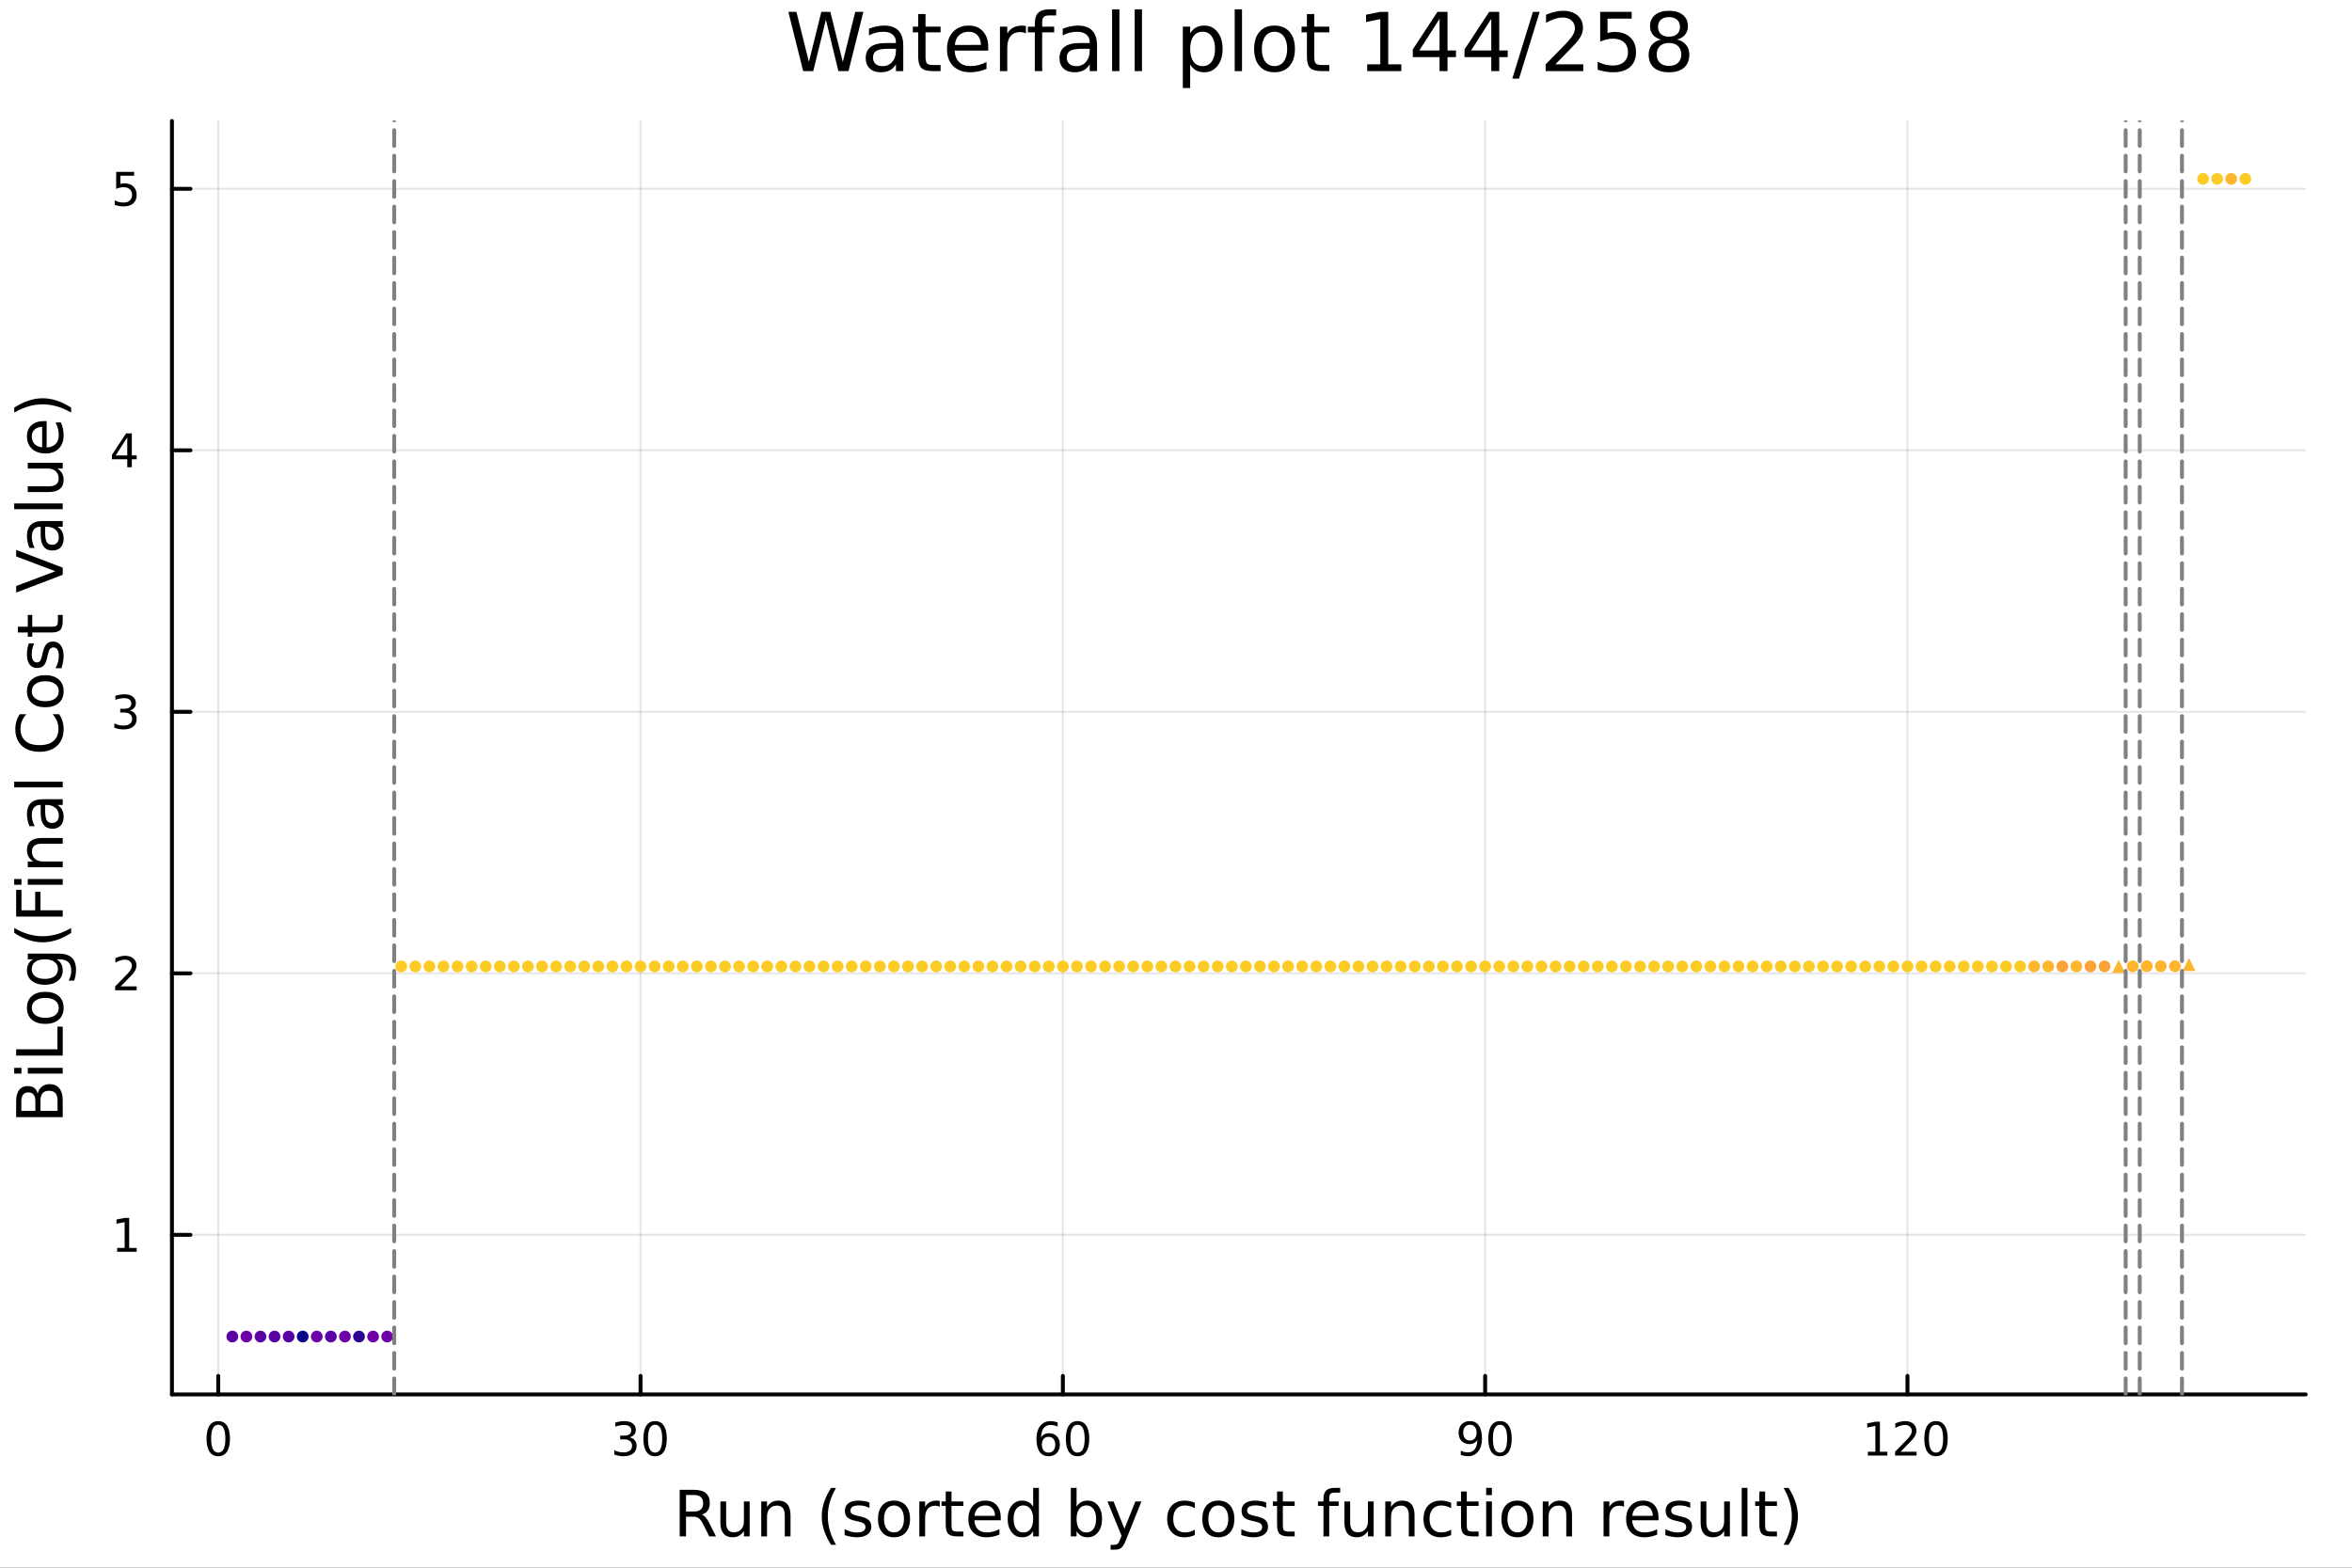 <?xml version="1.0" encoding="utf-8"?>
<svg xmlns="http://www.w3.org/2000/svg" xmlns:xlink="http://www.w3.org/1999/xlink" width="600" height="400" viewBox="0 0 2400 1600">
<rect x="0" y="0" width="2400" height="1600" fill="#333333" stroke="none"/>
<defs>
  <clipPath id="clip200">
    <rect x="0" y="0" width="2400" height="1600"/>
  </clipPath>
</defs>
<path clip-path="url(#clip200)" d="M0 1600 L2400 1600 L2400 0 L0 0  Z" fill="#ffffff" fill-rule="evenodd" fill-opacity="1"/>
<defs>
  <clipPath id="clip201">
    <rect x="480" y="0" width="1681" height="1600"/>
  </clipPath>
</defs>
<path clip-path="url(#clip200)" d="M175.445 1423.18 L2352.76 1423.18 L2352.76 123.472 L175.445 123.472  Z" fill="#ffffff" fill-rule="evenodd" fill-opacity="1"/>
<defs>
  <clipPath id="clip202">
    <rect x="175" y="123" width="2178" height="1301"/>
  </clipPath>
</defs>
<polyline clip-path="url(#clip202)" style="stroke:#000000; stroke-linecap:round; stroke-linejoin:round; stroke-width:2; stroke-opacity:0.1; fill:none" points="222.703,1423.18 222.703,123.472 "/>
<polyline clip-path="url(#clip202)" style="stroke:#000000; stroke-linecap:round; stroke-linejoin:round; stroke-width:2; stroke-opacity:0.1; fill:none" points="653.626,1423.18 653.626,123.472 "/>
<polyline clip-path="url(#clip202)" style="stroke:#000000; stroke-linecap:round; stroke-linejoin:round; stroke-width:2; stroke-opacity:0.1; fill:none" points="1084.55,1423.18 1084.55,123.472 "/>
<polyline clip-path="url(#clip202)" style="stroke:#000000; stroke-linecap:round; stroke-linejoin:round; stroke-width:2; stroke-opacity:0.1; fill:none" points="1515.47,1423.18 1515.47,123.472 "/>
<polyline clip-path="url(#clip202)" style="stroke:#000000; stroke-linecap:round; stroke-linejoin:round; stroke-width:2; stroke-opacity:0.1; fill:none" points="1946.4,1423.18 1946.4,123.472 "/>
<polyline clip-path="url(#clip202)" style="stroke:#000000; stroke-linecap:round; stroke-linejoin:round; stroke-width:2; stroke-opacity:0.1; fill:none" points="175.445,1260.29 2352.76,1260.29 "/>
<polyline clip-path="url(#clip202)" style="stroke:#000000; stroke-linecap:round; stroke-linejoin:round; stroke-width:2; stroke-opacity:0.1; fill:none" points="175.445,993.392 2352.76,993.392 "/>
<polyline clip-path="url(#clip202)" style="stroke:#000000; stroke-linecap:round; stroke-linejoin:round; stroke-width:2; stroke-opacity:0.1; fill:none" points="175.445,726.493 2352.76,726.493 "/>
<polyline clip-path="url(#clip202)" style="stroke:#000000; stroke-linecap:round; stroke-linejoin:round; stroke-width:2; stroke-opacity:0.1; fill:none" points="175.445,459.594 2352.76,459.594 "/>
<polyline clip-path="url(#clip202)" style="stroke:#000000; stroke-linecap:round; stroke-linejoin:round; stroke-width:2; stroke-opacity:0.1; fill:none" points="175.445,192.695 2352.76,192.695 "/>
<polyline clip-path="url(#clip200)" style="stroke:#000000; stroke-linecap:round; stroke-linejoin:round; stroke-width:4; stroke-opacity:1; fill:none" points="175.445,1423.18 2352.76,1423.18 "/>
<polyline clip-path="url(#clip200)" style="stroke:#000000; stroke-linecap:round; stroke-linejoin:round; stroke-width:4; stroke-opacity:1; fill:none" points="222.703,1423.18 222.703,1404.28 "/>
<polyline clip-path="url(#clip200)" style="stroke:#000000; stroke-linecap:round; stroke-linejoin:round; stroke-width:4; stroke-opacity:1; fill:none" points="653.626,1423.18 653.626,1404.28 "/>
<polyline clip-path="url(#clip200)" style="stroke:#000000; stroke-linecap:round; stroke-linejoin:round; stroke-width:4; stroke-opacity:1; fill:none" points="1084.55,1423.18 1084.55,1404.28 "/>
<polyline clip-path="url(#clip200)" style="stroke:#000000; stroke-linecap:round; stroke-linejoin:round; stroke-width:4; stroke-opacity:1; fill:none" points="1515.47,1423.18 1515.47,1404.28 "/>
<polyline clip-path="url(#clip200)" style="stroke:#000000; stroke-linecap:round; stroke-linejoin:round; stroke-width:4; stroke-opacity:1; fill:none" points="1946.4,1423.18 1946.4,1404.28 "/>
<path clip-path="url(#clip200)" d="M222.703 1454.1 Q219.092 1454.1 217.263 1457.66 Q215.458 1461.2 215.458 1468.33 Q215.458 1475.44 217.263 1479.01 Q219.092 1482.55 222.703 1482.55 Q226.337 1482.55 228.143 1479.01 Q229.972 1475.44 229.972 1468.33 Q229.972 1461.2 228.143 1457.66 Q226.337 1454.1 222.703 1454.1 M222.703 1450.39 Q228.513 1450.39 231.569 1455 Q234.647 1459.58 234.647 1468.33 Q234.647 1477.06 231.569 1481.67 Q228.513 1486.25 222.703 1486.25 Q216.893 1486.25 213.814 1481.67 Q210.759 1477.06 210.759 1468.33 Q210.759 1459.58 213.814 1455 Q216.893 1450.39 222.703 1450.39 Z" fill="#000000" fill-rule="nonzero" fill-opacity="1" /><path clip-path="url(#clip200)" d="M642.469 1466.95 Q645.825 1467.66 647.7 1469.93 Q649.598 1472.2 649.598 1475.53 Q649.598 1480.65 646.08 1483.45 Q642.561 1486.25 636.08 1486.25 Q633.904 1486.25 631.589 1485.81 Q629.298 1485.39 626.844 1484.54 L626.844 1480.02 Q628.788 1481.16 631.103 1481.74 Q633.418 1482.32 635.941 1482.32 Q640.339 1482.32 642.631 1480.58 Q644.946 1478.84 644.946 1475.53 Q644.946 1472.48 642.793 1470.77 Q640.663 1469.03 636.844 1469.03 L632.816 1469.03 L632.816 1465.19 L637.029 1465.19 Q640.478 1465.19 642.307 1463.82 Q644.135 1462.43 644.135 1459.84 Q644.135 1457.18 642.237 1455.77 Q640.362 1454.33 636.844 1454.33 Q634.923 1454.33 632.724 1454.75 Q630.524 1455.16 627.886 1456.04 L627.886 1451.88 Q630.548 1451.14 632.862 1450.77 Q635.2 1450.39 637.261 1450.39 Q642.585 1450.39 645.686 1452.83 Q648.788 1455.23 648.788 1459.35 Q648.788 1462.22 647.145 1464.21 Q645.501 1466.18 642.469 1466.95 Z" fill="#000000" fill-rule="nonzero" fill-opacity="1" /><path clip-path="url(#clip200)" d="M668.464 1454.1 Q664.853 1454.1 663.024 1457.66 Q661.219 1461.2 661.219 1468.33 Q661.219 1475.44 663.024 1479.01 Q664.853 1482.55 668.464 1482.55 Q672.098 1482.55 673.904 1479.01 Q675.733 1475.44 675.733 1468.33 Q675.733 1461.2 673.904 1457.66 Q672.098 1454.1 668.464 1454.1 M668.464 1450.39 Q674.274 1450.39 677.33 1455 Q680.408 1459.58 680.408 1468.33 Q680.408 1477.06 677.33 1481.67 Q674.274 1486.25 668.464 1486.25 Q662.654 1486.25 659.575 1481.67 Q656.52 1477.06 656.52 1468.33 Q656.52 1459.58 659.575 1455 Q662.654 1450.39 668.464 1450.39 Z" fill="#000000" fill-rule="nonzero" fill-opacity="1" /><path clip-path="url(#clip200)" d="M1069.95 1466.44 Q1066.81 1466.44 1064.95 1468.59 Q1063.13 1470.74 1063.13 1474.49 Q1063.13 1478.22 1064.95 1480.39 Q1066.81 1482.55 1069.95 1482.55 Q1073.1 1482.55 1074.93 1480.39 Q1076.78 1478.22 1076.78 1474.49 Q1076.78 1470.74 1074.93 1468.59 Q1073.1 1466.44 1069.95 1466.44 M1079.24 1451.78 L1079.24 1456.04 Q1077.48 1455.21 1075.67 1454.77 Q1073.89 1454.33 1072.13 1454.33 Q1067.5 1454.33 1065.05 1457.45 Q1062.62 1460.58 1062.27 1466.9 Q1063.64 1464.89 1065.7 1463.82 Q1067.76 1462.73 1070.23 1462.73 Q1075.44 1462.73 1078.45 1465.9 Q1081.48 1469.05 1081.48 1474.49 Q1081.48 1479.82 1078.33 1483.03 Q1075.19 1486.25 1069.95 1486.25 Q1063.96 1486.25 1060.79 1481.67 Q1057.62 1477.06 1057.62 1468.33 Q1057.62 1460.14 1061.51 1455.28 Q1065.39 1450.39 1071.95 1450.39 Q1073.7 1450.39 1075.49 1450.74 Q1077.29 1451.09 1079.24 1451.78 Z" fill="#000000" fill-rule="nonzero" fill-opacity="1" /><path clip-path="url(#clip200)" d="M1099.54 1454.1 Q1095.93 1454.1 1094.1 1457.66 Q1092.29 1461.2 1092.29 1468.33 Q1092.29 1475.44 1094.1 1479.01 Q1095.93 1482.55 1099.54 1482.55 Q1103.17 1482.55 1104.98 1479.01 Q1106.81 1475.44 1106.81 1468.33 Q1106.81 1461.2 1104.98 1457.66 Q1103.17 1454.1 1099.54 1454.1 M1099.54 1450.39 Q1105.35 1450.39 1108.4 1455 Q1111.48 1459.58 1111.48 1468.33 Q1111.48 1477.06 1108.4 1481.67 Q1105.35 1486.25 1099.54 1486.25 Q1093.73 1486.25 1090.65 1481.67 Q1087.59 1477.06 1087.59 1468.33 Q1087.59 1459.58 1090.65 1455 Q1093.73 1450.39 1099.54 1450.39 Z" fill="#000000" fill-rule="nonzero" fill-opacity="1" /><path clip-path="url(#clip200)" d="M1490.6 1484.86 L1490.6 1480.6 Q1492.36 1481.44 1494.16 1481.88 Q1495.97 1482.32 1497.71 1482.32 Q1502.34 1482.32 1504.77 1479.21 Q1507.22 1476.09 1507.57 1469.75 Q1506.22 1471.74 1504.16 1472.8 Q1502.1 1473.87 1499.6 1473.87 Q1494.42 1473.87 1491.39 1470.74 Q1488.38 1467.59 1488.38 1462.15 Q1488.38 1456.83 1491.53 1453.61 Q1494.67 1450.39 1499.91 1450.39 Q1505.9 1450.39 1509.05 1455 Q1512.22 1459.58 1512.22 1468.33 Q1512.22 1476.51 1508.33 1481.39 Q1504.47 1486.25 1497.91 1486.25 Q1496.16 1486.25 1494.35 1485.9 Q1492.54 1485.56 1490.6 1484.86 M1499.91 1470.21 Q1503.05 1470.21 1504.88 1468.06 Q1506.73 1465.9 1506.73 1462.15 Q1506.73 1458.43 1504.88 1456.27 Q1503.05 1454.1 1499.91 1454.1 Q1496.76 1454.1 1494.91 1456.27 Q1493.08 1458.43 1493.08 1462.15 Q1493.08 1465.9 1494.91 1468.06 Q1496.76 1470.21 1499.91 1470.21 Z" fill="#000000" fill-rule="nonzero" fill-opacity="1" /><path clip-path="url(#clip200)" d="M1530.62 1454.1 Q1527.01 1454.1 1525.18 1457.66 Q1523.38 1461.2 1523.38 1468.33 Q1523.38 1475.44 1525.18 1479.01 Q1527.01 1482.55 1530.62 1482.55 Q1534.26 1482.55 1536.06 1479.01 Q1537.89 1475.44 1537.89 1468.33 Q1537.89 1461.2 1536.06 1457.66 Q1534.26 1454.1 1530.62 1454.1 M1530.62 1450.39 Q1536.43 1450.39 1539.49 1455 Q1542.57 1459.58 1542.57 1468.33 Q1542.57 1477.06 1539.49 1481.67 Q1536.43 1486.25 1530.62 1486.25 Q1524.81 1486.25 1521.73 1481.67 Q1518.68 1477.06 1518.68 1468.33 Q1518.68 1459.58 1521.73 1455 Q1524.81 1450.39 1530.62 1450.39 Z" fill="#000000" fill-rule="nonzero" fill-opacity="1" /><path clip-path="url(#clip200)" d="M1906 1481.64 L1913.64 1481.64 L1913.64 1455.28 L1905.33 1456.95 L1905.33 1452.69 L1913.59 1451.02 L1918.27 1451.02 L1918.27 1481.64 L1925.91 1481.64 L1925.91 1485.58 L1906 1485.58 L1906 1481.64 Z" fill="#000000" fill-rule="nonzero" fill-opacity="1" /><path clip-path="url(#clip200)" d="M1939.38 1481.64 L1955.7 1481.64 L1955.7 1485.58 L1933.76 1485.58 L1933.76 1481.64 Q1936.42 1478.89 1941 1474.26 Q1945.61 1469.61 1946.79 1468.27 Q1949.03 1465.74 1949.91 1464.01 Q1950.82 1462.25 1950.82 1460.56 Q1950.82 1457.8 1948.87 1456.07 Q1946.95 1454.33 1943.85 1454.33 Q1941.65 1454.33 1939.2 1455.09 Q1936.77 1455.86 1933.99 1457.41 L1933.99 1452.69 Q1936.81 1451.55 1939.27 1450.97 Q1941.72 1450.39 1943.76 1450.39 Q1949.13 1450.39 1952.32 1453.08 Q1955.52 1455.77 1955.52 1460.26 Q1955.52 1462.39 1954.71 1464.31 Q1953.92 1466.2 1951.81 1468.8 Q1951.23 1469.47 1948.13 1472.69 Q1945.03 1475.88 1939.38 1481.64 Z" fill="#000000" fill-rule="nonzero" fill-opacity="1" /><path clip-path="url(#clip200)" d="M1975.52 1454.1 Q1971.9 1454.1 1970.08 1457.66 Q1968.27 1461.2 1968.27 1468.33 Q1968.27 1475.44 1970.08 1479.01 Q1971.9 1482.55 1975.52 1482.55 Q1979.15 1482.55 1980.96 1479.01 Q1982.78 1475.44 1982.78 1468.33 Q1982.78 1461.2 1980.96 1457.66 Q1979.15 1454.1 1975.52 1454.1 M1975.52 1450.39 Q1981.33 1450.39 1984.38 1455 Q1987.46 1459.58 1987.46 1468.33 Q1987.46 1477.06 1984.38 1481.67 Q1981.33 1486.25 1975.52 1486.25 Q1969.71 1486.25 1966.63 1481.67 Q1963.57 1477.06 1963.57 1468.33 Q1963.57 1459.58 1966.63 1455 Q1969.71 1450.39 1975.52 1450.39 Z" fill="#000000" fill-rule="nonzero" fill-opacity="1" /><path clip-path="url(#clip200)" d="M716.125 1545.76 Q718.193 1546.46 720.135 1548.76 Q722.108 1551.05 724.082 1555.06 L730.607 1568.04 L723.7 1568.04 L717.621 1555.85 Q715.265 1551.08 713.037 1549.52 Q710.841 1547.96 707.022 1547.96 L700.019 1547.96 L700.019 1568.04 L693.59 1568.04 L693.59 1520.52 L708.104 1520.52 Q716.252 1520.52 720.262 1523.93 Q724.273 1527.34 724.273 1534.21 Q724.273 1538.7 722.172 1541.66 Q720.103 1544.62 716.125 1545.76 M700.019 1525.81 L700.019 1542.68 L708.104 1542.68 Q712.751 1542.68 715.106 1540.54 Q717.493 1538.38 717.493 1534.21 Q717.493 1530.04 715.106 1527.94 Q712.751 1525.81 708.104 1525.81 L700.019 1525.81 Z" fill="#000000" fill-rule="nonzero" fill-opacity="1" /><path clip-path="url(#clip200)" d="M735.094 1553.98 L735.094 1532.4 L740.951 1532.4 L740.951 1553.75 Q740.951 1558.81 742.924 1561.36 Q744.898 1563.87 748.844 1563.87 Q753.587 1563.87 756.324 1560.85 Q759.093 1557.83 759.093 1552.61 L759.093 1532.4 L764.95 1532.4 L764.95 1568.04 L759.093 1568.04 L759.093 1562.57 Q756.961 1565.82 754.128 1567.41 Q751.327 1568.97 747.603 1568.97 Q741.46 1568.97 738.277 1565.15 Q735.094 1561.33 735.094 1553.98 M749.831 1531.54 L749.831 1531.54 Z" fill="#000000" fill-rule="nonzero" fill-opacity="1" /><path clip-path="url(#clip200)" d="M806.645 1546.53 L806.645 1568.04 L800.789 1568.04 L800.789 1546.72 Q800.789 1541.66 798.815 1539.14 Q796.842 1536.63 792.895 1536.63 Q788.153 1536.63 785.415 1539.65 Q782.678 1542.68 782.678 1547.9 L782.678 1568.04 L776.79 1568.04 L776.79 1532.4 L782.678 1532.4 L782.678 1537.93 Q784.779 1534.72 787.612 1533.13 Q790.476 1531.54 794.2 1531.54 Q800.343 1531.54 803.494 1535.36 Q806.645 1539.14 806.645 1546.53 Z" fill="#000000" fill-rule="nonzero" fill-opacity="1" /><path clip-path="url(#clip200)" d="M853.115 1518.58 Q848.85 1525.9 846.781 1533.06 Q844.712 1540.23 844.712 1547.58 Q844.712 1554.93 846.781 1562.16 Q848.881 1569.35 853.115 1576.64 L848.022 1576.64 Q843.248 1569.16 840.861 1561.93 Q838.505 1554.71 838.505 1547.58 Q838.505 1540.48 840.861 1533.29 Q843.216 1526.09 848.022 1518.58 L853.115 1518.58 Z" fill="#000000" fill-rule="nonzero" fill-opacity="1" /><path clip-path="url(#clip200)" d="M887.203 1533.45 L887.203 1538.98 Q884.72 1537.71 882.047 1537.07 Q879.373 1536.44 876.509 1536.44 Q872.148 1536.44 869.952 1537.77 Q867.788 1539.11 867.788 1541.79 Q867.788 1543.82 869.347 1545 Q870.907 1546.15 875.617 1547.2 L877.623 1547.64 Q883.861 1548.98 886.471 1551.43 Q889.113 1553.85 889.113 1558.21 Q889.113 1563.17 885.166 1566.07 Q881.251 1568.97 874.376 1568.97 Q871.512 1568.97 868.392 1568.39 Q865.305 1567.85 861.867 1566.74 L861.867 1560.69 Q865.114 1562.38 868.265 1563.24 Q871.416 1564.07 874.503 1564.07 Q878.641 1564.07 880.869 1562.66 Q883.097 1561.23 883.097 1558.65 Q883.097 1556.27 881.474 1554.99 Q879.882 1553.72 874.44 1552.54 L872.403 1552.07 Q866.96 1550.92 864.541 1548.56 Q862.122 1546.18 862.122 1542.04 Q862.122 1537.01 865.687 1534.27 Q869.252 1531.54 875.808 1531.54 Q879.055 1531.54 881.919 1532.01 Q884.784 1532.49 887.203 1533.45 Z" fill="#000000" fill-rule="nonzero" fill-opacity="1" /><path clip-path="url(#clip200)" d="M912.252 1536.5 Q907.541 1536.5 904.804 1540.19 Q902.067 1543.85 902.067 1550.25 Q902.067 1556.65 904.772 1560.34 Q907.51 1564 912.252 1564 Q916.931 1564 919.668 1560.31 Q922.405 1556.62 922.405 1550.25 Q922.405 1543.92 919.668 1540.23 Q916.931 1536.5 912.252 1536.5 M912.252 1531.54 Q919.891 1531.54 924.251 1536.5 Q928.612 1541.47 928.612 1550.25 Q928.612 1559 924.251 1564 Q919.891 1568.97 912.252 1568.97 Q904.581 1568.97 900.221 1564 Q895.892 1559 895.892 1550.25 Q895.892 1541.47 900.221 1536.5 Q904.581 1531.54 912.252 1531.54 Z" fill="#000000" fill-rule="nonzero" fill-opacity="1" /><path clip-path="url(#clip200)" d="M958.976 1537.87 Q957.99 1537.3 956.812 1537.04 Q955.666 1536.76 954.266 1536.76 Q949.3 1536.76 946.627 1540 Q943.985 1543.22 943.985 1549.27 L943.985 1568.04 L938.097 1568.04 L938.097 1532.4 L943.985 1532.4 L943.985 1537.93 Q945.831 1534.69 948.791 1533.13 Q951.751 1531.54 955.984 1531.54 Q956.589 1531.54 957.321 1531.63 Q958.053 1531.7 958.944 1531.85 L958.976 1537.87 Z" fill="#000000" fill-rule="nonzero" fill-opacity="1" /><path clip-path="url(#clip200)" d="M970.912 1522.27 L970.912 1532.4 L982.975 1532.4 L982.975 1536.95 L970.912 1536.95 L970.912 1556.3 Q970.912 1560.66 972.09 1561.9 Q973.299 1563.14 976.959 1563.14 L982.975 1563.14 L982.975 1568.04 L976.959 1568.04 Q970.18 1568.04 967.602 1565.53 Q965.024 1562.98 965.024 1556.3 L965.024 1536.95 L960.727 1536.95 L960.727 1532.4 L965.024 1532.4 L965.024 1522.27 L970.912 1522.27 Z" fill="#000000" fill-rule="nonzero" fill-opacity="1" /><path clip-path="url(#clip200)" d="M1021.17 1548.76 L1021.17 1551.62 L994.242 1551.62 Q994.624 1557.67 997.871 1560.85 Q1001.15 1564 1006.97 1564 Q1010.35 1564 1013.5 1563.17 Q1016.68 1562.35 1019.8 1560.69 L1019.8 1566.23 Q1016.65 1567.57 1013.34 1568.27 Q1010.03 1568.97 1006.62 1568.97 Q998.094 1568.97 993.097 1564 Q988.131 1559.04 988.131 1550.57 Q988.131 1541.82 992.842 1536.69 Q997.584 1531.54 1005.61 1531.54 Q1012.8 1531.54 1016.97 1536.18 Q1021.17 1540.8 1021.17 1548.76 M1015.31 1547.04 Q1015.25 1542.23 1012.61 1539.37 Q1010 1536.5 1005.67 1536.5 Q1000.77 1536.5 997.807 1539.27 Q994.879 1542.04 994.433 1547.07 L1015.31 1547.04 Z" fill="#000000" fill-rule="nonzero" fill-opacity="1" /><path clip-path="url(#clip200)" d="M1054.24 1537.81 L1054.24 1518.52 L1060.1 1518.52 L1060.1 1568.04 L1054.24 1568.04 L1054.24 1562.7 Q1052.39 1565.88 1049.56 1567.44 Q1046.76 1568.97 1042.81 1568.97 Q1036.35 1568.97 1032.28 1563.81 Q1028.24 1558.65 1028.24 1550.25 Q1028.24 1541.85 1032.28 1536.69 Q1036.35 1531.54 1042.81 1531.54 Q1046.76 1531.54 1049.56 1533.1 Q1052.39 1534.62 1054.24 1537.81 M1034.28 1550.25 Q1034.28 1556.71 1036.92 1560.4 Q1039.6 1564.07 1044.24 1564.07 Q1048.89 1564.07 1051.57 1560.4 Q1054.24 1556.71 1054.24 1550.25 Q1054.24 1543.79 1051.57 1540.13 Q1048.89 1536.44 1044.24 1536.44 Q1039.6 1536.44 1036.92 1540.13 Q1034.28 1543.79 1034.28 1550.25 Z" fill="#000000" fill-rule="nonzero" fill-opacity="1" /><path clip-path="url(#clip200)" d="M1118.47 1550.25 Q1118.47 1543.79 1115.8 1540.13 Q1113.15 1536.44 1108.51 1536.44 Q1103.86 1536.44 1101.19 1540.13 Q1098.54 1543.79 1098.54 1550.25 Q1098.54 1556.71 1101.19 1560.4 Q1103.86 1564.07 1108.51 1564.07 Q1113.15 1564.07 1115.8 1560.4 Q1118.47 1556.71 1118.47 1550.25 M1098.54 1537.81 Q1100.39 1534.62 1103.19 1533.1 Q1106.02 1531.54 1109.94 1531.54 Q1116.43 1531.54 1120.47 1536.69 Q1124.55 1541.85 1124.55 1550.25 Q1124.55 1558.65 1120.47 1563.81 Q1116.43 1568.97 1109.94 1568.97 Q1106.02 1568.97 1103.19 1567.44 Q1100.39 1565.88 1098.54 1562.7 L1098.54 1568.04 L1092.66 1568.04 L1092.66 1518.52 L1098.54 1518.52 L1098.54 1537.81 Z" fill="#000000" fill-rule="nonzero" fill-opacity="1" /><path clip-path="url(#clip200)" d="M1149.09 1571.35 Q1146.61 1577.72 1144.25 1579.66 Q1141.89 1581.6 1137.95 1581.6 L1133.27 1581.6 L1133.27 1576.7 L1136.71 1576.7 Q1139.13 1576.7 1140.46 1575.56 Q1141.8 1574.41 1143.42 1570.14 L1144.47 1567.47 L1130.05 1532.4 L1136.26 1532.4 L1147.4 1560.28 L1158.54 1532.4 L1164.75 1532.4 L1149.09 1571.35 Z" fill="#000000" fill-rule="nonzero" fill-opacity="1" /><path clip-path="url(#clip200)" d="M1219.21 1533.76 L1219.21 1539.24 Q1216.72 1537.87 1214.21 1537.2 Q1211.73 1536.5 1209.18 1536.5 Q1203.48 1536.5 1200.33 1540.13 Q1197.18 1543.73 1197.18 1550.25 Q1197.18 1556.78 1200.33 1560.4 Q1203.48 1564 1209.18 1564 Q1211.73 1564 1214.21 1563.33 Q1216.72 1562.63 1219.21 1561.26 L1219.21 1566.68 Q1216.76 1567.82 1214.11 1568.39 Q1211.5 1568.97 1208.54 1568.97 Q1200.49 1568.97 1195.75 1563.91 Q1191.01 1558.85 1191.01 1550.25 Q1191.01 1541.53 1195.78 1536.53 Q1200.59 1531.54 1208.93 1531.54 Q1211.63 1531.54 1214.21 1532.11 Q1216.79 1532.65 1219.21 1533.76 Z" fill="#000000" fill-rule="nonzero" fill-opacity="1" /><path clip-path="url(#clip200)" d="M1243.21 1536.5 Q1238.49 1536.5 1235.76 1540.19 Q1233.02 1543.85 1233.02 1550.25 Q1233.02 1556.65 1235.73 1560.34 Q1238.46 1564 1243.21 1564 Q1247.88 1564 1250.62 1560.31 Q1253.36 1556.62 1253.36 1550.25 Q1253.36 1543.92 1250.62 1540.23 Q1247.88 1536.5 1243.21 1536.5 M1243.21 1531.54 Q1250.84 1531.54 1255.2 1536.5 Q1259.56 1541.47 1259.56 1550.25 Q1259.56 1559 1255.2 1564 Q1250.84 1568.97 1243.21 1568.97 Q1235.53 1568.97 1231.17 1564 Q1226.85 1559 1226.85 1550.25 Q1226.85 1541.47 1231.17 1536.5 Q1235.53 1531.54 1243.21 1531.54 Z" fill="#000000" fill-rule="nonzero" fill-opacity="1" /><path clip-path="url(#clip200)" d="M1292 1533.45 L1292 1538.98 Q1289.52 1537.71 1286.84 1537.07 Q1284.17 1536.44 1281.3 1536.44 Q1276.94 1536.44 1274.75 1537.77 Q1272.58 1539.11 1272.58 1541.79 Q1272.58 1543.82 1274.14 1545 Q1275.7 1546.15 1280.41 1547.2 L1282.42 1547.64 Q1288.66 1548.98 1291.27 1551.43 Q1293.91 1553.85 1293.91 1558.21 Q1293.91 1563.17 1289.96 1566.07 Q1286.05 1568.97 1279.17 1568.97 Q1276.31 1568.97 1273.19 1568.39 Q1270.1 1567.85 1266.66 1566.74 L1266.66 1560.69 Q1269.91 1562.38 1273.06 1563.24 Q1276.21 1564.07 1279.3 1564.07 Q1283.44 1564.07 1285.66 1562.66 Q1287.89 1561.23 1287.89 1558.65 Q1287.89 1556.27 1286.27 1554.99 Q1284.68 1553.72 1279.24 1552.54 L1277.2 1552.07 Q1271.76 1550.92 1269.34 1548.56 Q1266.92 1546.18 1266.92 1542.04 Q1266.92 1537.01 1270.48 1534.27 Q1274.05 1531.54 1280.6 1531.54 Q1283.85 1531.54 1286.71 1532.01 Q1289.58 1532.49 1292 1533.45 Z" fill="#000000" fill-rule="nonzero" fill-opacity="1" /><path clip-path="url(#clip200)" d="M1309.03 1522.27 L1309.03 1532.4 L1321.09 1532.4 L1321.09 1536.95 L1309.03 1536.95 L1309.03 1556.3 Q1309.03 1560.66 1310.2 1561.9 Q1311.41 1563.14 1315.07 1563.14 L1321.09 1563.14 L1321.09 1568.04 L1315.07 1568.04 Q1308.29 1568.04 1305.72 1565.53 Q1303.14 1562.98 1303.14 1556.3 L1303.14 1536.95 L1298.84 1536.95 L1298.84 1532.4 L1303.14 1532.4 L1303.14 1522.27 L1309.03 1522.27 Z" fill="#000000" fill-rule="nonzero" fill-opacity="1" /><path clip-path="url(#clip200)" d="M1367.56 1518.52 L1367.56 1523.39 L1361.96 1523.39 Q1358.81 1523.39 1357.57 1524.66 Q1356.36 1525.93 1356.36 1529.24 L1356.36 1532.4 L1366 1532.4 L1366 1536.95 L1356.36 1536.95 L1356.36 1568.04 L1350.47 1568.04 L1350.47 1536.95 L1344.87 1536.95 L1344.87 1532.4 L1350.47 1532.4 L1350.47 1529.91 Q1350.47 1523.96 1353.24 1521.26 Q1356.01 1518.52 1362.02 1518.52 L1367.56 1518.52 Z" fill="#000000" fill-rule="nonzero" fill-opacity="1" /><path clip-path="url(#clip200)" d="M1371.86 1553.98 L1371.86 1532.4 L1377.71 1532.4 L1377.71 1553.75 Q1377.71 1558.81 1379.69 1561.36 Q1381.66 1563.87 1385.61 1563.87 Q1390.35 1563.87 1393.09 1560.85 Q1395.85 1557.83 1395.85 1552.61 L1395.85 1532.4 L1401.71 1532.4 L1401.71 1568.04 L1395.85 1568.04 L1395.85 1562.57 Q1393.72 1565.82 1390.89 1567.41 Q1388.09 1568.97 1384.36 1568.97 Q1378.22 1568.97 1375.04 1565.15 Q1371.86 1561.33 1371.86 1553.98 M1386.59 1531.54 L1386.59 1531.54 Z" fill="#000000" fill-rule="nonzero" fill-opacity="1" /><path clip-path="url(#clip200)" d="M1443.41 1546.53 L1443.41 1568.04 L1437.55 1568.04 L1437.55 1546.72 Q1437.55 1541.66 1435.58 1539.14 Q1433.6 1536.63 1429.66 1536.63 Q1424.91 1536.63 1422.18 1539.65 Q1419.44 1542.68 1419.44 1547.9 L1419.44 1568.04 L1413.55 1568.04 L1413.55 1532.4 L1419.44 1532.4 L1419.44 1537.93 Q1421.54 1534.72 1424.37 1533.13 Q1427.24 1531.54 1430.96 1531.54 Q1437.1 1531.54 1440.26 1535.36 Q1443.41 1539.14 1443.41 1546.53 Z" fill="#000000" fill-rule="nonzero" fill-opacity="1" /><path clip-path="url(#clip200)" d="M1480.74 1533.76 L1480.74 1539.24 Q1478.26 1537.87 1475.74 1537.2 Q1473.26 1536.5 1470.72 1536.5 Q1465.02 1536.5 1461.87 1540.13 Q1458.72 1543.73 1458.72 1550.25 Q1458.72 1556.78 1461.87 1560.4 Q1465.02 1564 1470.72 1564 Q1473.26 1564 1475.74 1563.33 Q1478.26 1562.63 1480.74 1561.26 L1480.74 1566.68 Q1478.29 1567.82 1475.65 1568.39 Q1473.04 1568.97 1470.08 1568.97 Q1462.03 1568.97 1457.28 1563.91 Q1452.54 1558.85 1452.54 1550.25 Q1452.54 1541.53 1457.32 1536.53 Q1462.12 1531.54 1470.46 1531.54 Q1473.17 1531.54 1475.74 1532.11 Q1478.32 1532.65 1480.74 1533.76 Z" fill="#000000" fill-rule="nonzero" fill-opacity="1" /><path clip-path="url(#clip200)" d="M1496.72 1522.27 L1496.72 1532.4 L1508.78 1532.4 L1508.78 1536.95 L1496.72 1536.95 L1496.72 1556.3 Q1496.72 1560.66 1497.9 1561.9 Q1499.11 1563.14 1502.77 1563.14 L1508.78 1563.14 L1508.78 1568.04 L1502.77 1568.04 Q1495.99 1568.04 1493.41 1565.53 Q1490.83 1562.98 1490.83 1556.3 L1490.83 1536.95 L1486.53 1536.95 L1486.53 1532.4 L1490.83 1532.4 L1490.83 1522.27 L1496.72 1522.27 Z" fill="#000000" fill-rule="nonzero" fill-opacity="1" /><path clip-path="url(#clip200)" d="M1516.48 1532.4 L1522.34 1532.4 L1522.34 1568.04 L1516.48 1568.04 L1516.48 1532.4 M1516.48 1518.52 L1522.34 1518.52 L1522.34 1525.93 L1516.48 1525.93 L1516.48 1518.52 Z" fill="#000000" fill-rule="nonzero" fill-opacity="1" /><path clip-path="url(#clip200)" d="M1548.41 1536.5 Q1543.7 1536.5 1540.96 1540.19 Q1538.22 1543.85 1538.22 1550.25 Q1538.22 1556.65 1540.93 1560.34 Q1543.67 1564 1548.41 1564 Q1553.09 1564 1555.82 1560.31 Q1558.56 1556.62 1558.56 1550.25 Q1558.56 1543.92 1555.82 1540.23 Q1553.09 1536.5 1548.41 1536.5 M1548.41 1531.54 Q1556.05 1531.54 1560.41 1536.5 Q1564.77 1541.47 1564.77 1550.25 Q1564.77 1559 1560.41 1564 Q1556.05 1568.97 1548.41 1568.97 Q1540.74 1568.97 1536.38 1564 Q1532.05 1559 1532.05 1550.25 Q1532.05 1541.47 1536.38 1536.5 Q1540.74 1531.54 1548.41 1531.54 Z" fill="#000000" fill-rule="nonzero" fill-opacity="1" /><path clip-path="url(#clip200)" d="M1604.11 1546.53 L1604.11 1568.04 L1598.25 1568.04 L1598.25 1546.72 Q1598.25 1541.66 1596.28 1539.14 Q1594.31 1536.63 1590.36 1536.63 Q1585.62 1536.63 1582.88 1539.65 Q1580.14 1542.68 1580.14 1547.9 L1580.14 1568.04 L1574.25 1568.04 L1574.25 1532.4 L1580.14 1532.4 L1580.14 1537.93 Q1582.24 1534.72 1585.08 1533.13 Q1587.94 1531.54 1591.66 1531.54 Q1597.81 1531.54 1600.96 1535.36 Q1604.11 1539.14 1604.11 1546.53 Z" fill="#000000" fill-rule="nonzero" fill-opacity="1" /><path clip-path="url(#clip200)" d="M1657.17 1537.87 Q1656.18 1537.3 1655 1537.04 Q1653.86 1536.76 1652.46 1536.76 Q1647.49 1536.76 1644.82 1540 Q1642.18 1543.22 1642.18 1549.27 L1642.18 1568.04 L1636.29 1568.04 L1636.29 1532.4 L1642.18 1532.4 L1642.18 1537.93 Q1644.02 1534.69 1646.98 1533.13 Q1649.94 1531.54 1654.18 1531.54 Q1654.78 1531.54 1655.51 1531.63 Q1656.24 1531.7 1657.14 1531.85 L1657.17 1537.87 Z" fill="#000000" fill-rule="nonzero" fill-opacity="1" /><path clip-path="url(#clip200)" d="M1692.37 1548.76 L1692.37 1551.62 L1665.44 1551.62 Q1665.82 1557.67 1669.07 1560.85 Q1672.35 1564 1678.17 1564 Q1681.55 1564 1684.7 1563.17 Q1687.88 1562.35 1691 1560.69 L1691 1566.23 Q1687.85 1567.57 1684.54 1568.27 Q1681.23 1568.97 1677.82 1568.97 Q1669.29 1568.97 1664.3 1564 Q1659.33 1559.04 1659.33 1550.57 Q1659.33 1541.82 1664.04 1536.69 Q1668.78 1531.54 1676.81 1531.54 Q1684 1531.54 1688.17 1536.18 Q1692.37 1540.8 1692.37 1548.76 M1686.51 1547.04 Q1686.45 1542.23 1683.81 1539.37 Q1681.2 1536.5 1676.87 1536.5 Q1671.97 1536.5 1669.01 1539.27 Q1666.08 1542.04 1665.63 1547.07 L1686.51 1547.04 Z" fill="#000000" fill-rule="nonzero" fill-opacity="1" /><path clip-path="url(#clip200)" d="M1724.71 1533.45 L1724.71 1538.98 Q1722.22 1537.71 1719.55 1537.07 Q1716.88 1536.44 1714.01 1536.44 Q1709.65 1536.44 1707.46 1537.77 Q1705.29 1539.11 1705.29 1541.79 Q1705.29 1543.82 1706.85 1545 Q1708.41 1546.15 1713.12 1547.2 L1715.13 1547.64 Q1721.37 1548.98 1723.98 1551.43 Q1726.62 1553.85 1726.62 1558.21 Q1726.62 1563.17 1722.67 1566.07 Q1718.76 1568.97 1711.88 1568.97 Q1709.02 1568.97 1705.9 1568.39 Q1702.81 1567.85 1699.37 1566.74 L1699.37 1560.69 Q1702.62 1562.38 1705.77 1563.24 Q1708.92 1564.07 1712.01 1564.07 Q1716.15 1564.07 1718.37 1562.66 Q1720.6 1561.23 1720.6 1558.65 Q1720.6 1556.27 1718.98 1554.99 Q1717.39 1553.72 1711.94 1552.54 L1709.91 1552.07 Q1704.46 1550.92 1702.05 1548.56 Q1699.63 1546.18 1699.63 1542.04 Q1699.63 1537.01 1703.19 1534.27 Q1706.76 1531.54 1713.31 1531.54 Q1716.56 1531.54 1719.42 1532.01 Q1722.29 1532.49 1724.71 1533.45 Z" fill="#000000" fill-rule="nonzero" fill-opacity="1" /><path clip-path="url(#clip200)" d="M1735.34 1553.98 L1735.34 1532.4 L1741.19 1532.4 L1741.19 1553.75 Q1741.19 1558.81 1743.17 1561.36 Q1745.14 1563.87 1749.09 1563.87 Q1753.83 1563.87 1756.57 1560.85 Q1759.34 1557.83 1759.34 1552.61 L1759.34 1532.4 L1765.19 1532.4 L1765.19 1568.04 L1759.34 1568.04 L1759.34 1562.57 Q1757.2 1565.82 1754.37 1567.41 Q1751.57 1568.97 1747.85 1568.97 Q1741.7 1568.97 1738.52 1565.15 Q1735.34 1561.33 1735.34 1553.98 M1750.07 1531.54 L1750.07 1531.54 Z" fill="#000000" fill-rule="nonzero" fill-opacity="1" /><path clip-path="url(#clip200)" d="M1777.26 1518.52 L1783.11 1518.52 L1783.11 1568.04 L1777.26 1568.04 L1777.26 1518.52 Z" fill="#000000" fill-rule="nonzero" fill-opacity="1" /><path clip-path="url(#clip200)" d="M1801.16 1522.27 L1801.16 1532.4 L1813.22 1532.4 L1813.22 1536.95 L1801.16 1536.95 L1801.16 1556.3 Q1801.16 1560.66 1802.34 1561.9 Q1803.55 1563.14 1807.21 1563.14 L1813.22 1563.14 L1813.22 1568.04 L1807.21 1568.04 Q1800.43 1568.04 1797.85 1565.53 Q1795.27 1562.98 1795.27 1556.3 L1795.27 1536.95 L1790.97 1536.95 L1790.97 1532.4 L1795.27 1532.4 L1795.27 1522.27 L1801.16 1522.27 Z" fill="#000000" fill-rule="nonzero" fill-opacity="1" /><path clip-path="url(#clip200)" d="M1820 1518.58 L1825.09 1518.58 Q1829.87 1526.09 1832.22 1533.29 Q1834.61 1540.48 1834.61 1547.58 Q1834.61 1554.71 1832.22 1561.93 Q1829.87 1569.16 1825.09 1576.64 L1820 1576.64 Q1824.23 1569.35 1826.3 1562.16 Q1828.4 1554.93 1828.4 1547.58 Q1828.4 1540.23 1826.3 1533.06 Q1824.23 1525.9 1820 1518.58 Z" fill="#000000" fill-rule="nonzero" fill-opacity="1" /><polyline clip-path="url(#clip200)" style="stroke:#000000; stroke-linecap:round; stroke-linejoin:round; stroke-width:4; stroke-opacity:1; fill:none" points="175.445,1423.18 175.445,123.472 "/>
<polyline clip-path="url(#clip200)" style="stroke:#000000; stroke-linecap:round; stroke-linejoin:round; stroke-width:4; stroke-opacity:1; fill:none" points="175.445,1260.29 194.343,1260.29 "/>
<polyline clip-path="url(#clip200)" style="stroke:#000000; stroke-linecap:round; stroke-linejoin:round; stroke-width:4; stroke-opacity:1; fill:none" points="175.445,993.392 194.343,993.392 "/>
<polyline clip-path="url(#clip200)" style="stroke:#000000; stroke-linecap:round; stroke-linejoin:round; stroke-width:4; stroke-opacity:1; fill:none" points="175.445,726.493 194.343,726.493 "/>
<polyline clip-path="url(#clip200)" style="stroke:#000000; stroke-linecap:round; stroke-linejoin:round; stroke-width:4; stroke-opacity:1; fill:none" points="175.445,459.594 194.343,459.594 "/>
<polyline clip-path="url(#clip200)" style="stroke:#000000; stroke-linecap:round; stroke-linejoin:round; stroke-width:4; stroke-opacity:1; fill:none" points="175.445,192.695 194.343,192.695 "/>
<path clip-path="url(#clip200)" d="M119.538 1273.64 L127.177 1273.64 L127.177 1247.27 L118.867 1248.94 L118.867 1244.68 L127.13 1243.01 L131.806 1243.01 L131.806 1273.64 L139.445 1273.64 L139.445 1277.57 L119.538 1277.57 L119.538 1273.64 Z" fill="#000000" fill-rule="nonzero" fill-opacity="1" /><path clip-path="url(#clip200)" d="M123.126 1006.74 L139.445 1006.74 L139.445 1010.67 L117.501 1010.67 L117.501 1006.74 Q120.163 1003.98 124.746 999.353 Q129.353 994.7 130.533 993.358 Q132.779 990.835 133.658 989.099 Q134.561 987.339 134.561 985.649 Q134.561 982.895 132.617 981.159 Q130.695 979.423 127.593 979.423 Q125.394 979.423 122.941 980.187 Q120.51 980.95 117.732 982.501 L117.732 977.779 Q120.556 976.645 123.01 976.066 Q125.464 975.487 127.501 975.487 Q132.871 975.487 136.066 978.173 Q139.26 980.858 139.26 985.349 Q139.26 987.478 138.45 989.399 Q137.663 991.298 135.556 993.89 Q134.978 994.561 131.876 997.779 Q128.774 1000.97 123.126 1006.74 Z" fill="#000000" fill-rule="nonzero" fill-opacity="1" /><path clip-path="url(#clip200)" d="M132.316 725.139 Q135.672 725.857 137.547 728.125 Q139.445 730.394 139.445 733.727 Q139.445 738.843 135.927 741.644 Q132.408 744.445 125.927 744.445 Q123.751 744.445 121.436 744.005 Q119.144 743.588 116.691 742.732 L116.691 738.218 Q118.635 739.352 120.95 739.931 Q123.265 740.51 125.788 740.51 Q130.186 740.51 132.478 738.773 Q134.792 737.037 134.792 733.727 Q134.792 730.672 132.64 728.959 Q130.51 727.223 126.691 727.223 L122.663 727.223 L122.663 723.38 L126.876 723.38 Q130.325 723.38 132.154 722.014 Q133.982 720.625 133.982 718.033 Q133.982 715.371 132.084 713.959 Q130.209 712.524 126.691 712.524 Q124.769 712.524 122.57 712.94 Q120.371 713.357 117.732 714.237 L117.732 710.07 Q120.394 709.329 122.709 708.959 Q125.047 708.588 127.107 708.588 Q132.431 708.588 135.533 711.019 Q138.635 713.426 138.635 717.547 Q138.635 720.417 136.992 722.408 Q135.348 724.375 132.316 725.139 Z" fill="#000000" fill-rule="nonzero" fill-opacity="1" /><path clip-path="url(#clip200)" d="M129.862 446.388 L118.056 464.837 L129.862 464.837 L129.862 446.388 M128.635 442.314 L134.515 442.314 L134.515 464.837 L139.445 464.837 L139.445 468.726 L134.515 468.726 L134.515 476.874 L129.862 476.874 L129.862 468.726 L114.26 468.726 L114.26 464.212 L128.635 442.314 Z" fill="#000000" fill-rule="nonzero" fill-opacity="1" /><path clip-path="url(#clip200)" d="M118.543 175.415 L136.899 175.415 L136.899 179.35 L122.825 179.35 L122.825 187.823 Q123.843 187.475 124.862 187.313 Q125.88 187.128 126.899 187.128 Q132.686 187.128 136.066 190.299 Q139.445 193.471 139.445 198.887 Q139.445 204.466 135.973 207.568 Q132.501 210.647 126.181 210.647 Q124.005 210.647 121.737 210.276 Q119.492 209.906 117.084 209.165 L117.084 204.466 Q119.168 205.6 121.39 206.156 Q123.612 206.711 126.089 206.711 Q130.093 206.711 132.431 204.605 Q134.769 202.498 134.769 198.887 Q134.769 195.276 132.431 193.17 Q130.093 191.063 126.089 191.063 Q124.214 191.063 122.339 191.48 Q120.487 191.897 118.543 192.776 L118.543 175.415 Z" fill="#000000" fill-rule="nonzero" fill-opacity="1" /><path clip-path="url(#clip200)" d="M41.31 1133.75 L58.721 1133.75 L58.721 1123.44 Q58.721 1118.25 56.588 1115.77 Q54.424 1113.25 50 1113.25 Q45.544 1113.25 43.443 1115.77 Q41.31 1118.25 41.31 1123.44 L41.31 1133.75 M21.768 1133.75 L36.09 1133.75 L36.09 1124.24 Q36.09 1119.52 34.34 1117.23 Q32.558 1114.91 28.929 1114.91 Q25.332 1114.91 23.55 1117.23 Q21.768 1119.52 21.768 1124.24 L21.768 1133.75 M16.484 1140.18 L16.484 1123.76 Q16.484 1116.41 19.54 1112.43 Q22.595 1108.45 28.229 1108.45 Q32.589 1108.45 35.167 1110.49 Q37.746 1112.52 38.382 1116.47 Q39.401 1111.73 42.647 1109.12 Q45.862 1106.48 50.7 1106.48 Q57.066 1106.48 60.535 1110.8 Q64.004 1115.13 64.004 1123.12 L64.004 1140.18 L16.484 1140.18 Z" fill="#000000" fill-rule="nonzero" fill-opacity="1" /><path clip-path="url(#clip200)" d="M28.356 1095.72 L28.356 1089.86 L64.004 1089.86 L64.004 1095.72 L28.356 1095.72 M14.479 1095.72 L14.479 1089.86 L21.895 1089.86 L21.895 1095.72 L14.479 1095.72 Z" fill="#000000" fill-rule="nonzero" fill-opacity="1" /><path clip-path="url(#clip200)" d="M16.484 1077.35 L16.484 1070.92 L58.593 1070.92 L58.593 1047.78 L64.004 1047.78 L64.004 1077.35 L16.484 1077.35 Z" fill="#000000" fill-rule="nonzero" fill-opacity="1" /><path clip-path="url(#clip200)" d="M32.462 1028.62 Q32.462 1033.33 36.154 1036.07 Q39.815 1038.81 46.212 1038.81 Q52.609 1038.81 56.302 1036.1 Q59.962 1033.37 59.962 1028.62 Q59.962 1023.94 56.27 1021.21 Q52.578 1018.47 46.212 1018.47 Q39.878 1018.47 36.186 1021.21 Q32.462 1023.94 32.462 1028.62 M27.497 1028.62 Q27.497 1020.98 32.462 1016.62 Q37.427 1012.26 46.212 1012.26 Q54.965 1012.26 59.962 1016.62 Q64.927 1020.98 64.927 1028.62 Q64.927 1036.29 59.962 1040.65 Q54.965 1044.98 46.212 1044.98 Q37.427 1044.98 32.462 1040.65 Q27.497 1036.29 27.497 1028.62 Z" fill="#000000" fill-rule="nonzero" fill-opacity="1" /><path clip-path="url(#clip200)" d="M45.766 979.097 Q39.401 979.097 35.9 981.739 Q32.398 984.349 32.398 989.092 Q32.398 993.802 35.9 996.444 Q39.401 999.054 45.766 999.054 Q52.1 999.054 55.601 996.444 Q59.103 993.802 59.103 989.092 Q59.103 984.349 55.601 981.739 Q52.1 979.097 45.766 979.097 M59.58 973.241 Q68.683 973.241 73.107 977.283 Q77.563 981.325 77.563 989.665 Q77.563 992.752 77.086 995.489 Q76.64 998.226 75.685 1000.8 L69.988 1000.8 Q71.388 998.226 72.057 995.712 Q72.725 993.197 72.725 990.588 Q72.725 984.827 69.701 981.962 Q66.71 979.097 60.63 979.097 L57.734 979.097 Q60.885 980.912 62.445 983.744 Q64.004 986.577 64.004 990.524 Q64.004 997.081 59.007 1001.09 Q54.01 1005.1 45.766 1005.1 Q37.491 1005.1 32.494 1001.09 Q27.497 997.081 27.497 990.524 Q27.497 986.577 29.056 983.744 Q30.616 980.912 33.767 979.097 L28.356 979.097 L28.356 973.241 L59.58 973.241 Z" fill="#000000" fill-rule="nonzero" fill-opacity="1" /><path clip-path="url(#clip200)" d="M14.543 947.11 Q21.863 951.375 29.025 953.444 Q36.186 955.513 43.538 955.513 Q50.891 955.513 58.116 953.444 Q65.309 951.343 72.598 947.11 L72.598 952.202 Q65.118 956.977 57.893 959.364 Q50.668 961.719 43.538 961.719 Q36.441 961.719 29.247 959.364 Q22.054 957.008 14.543 952.202 L14.543 947.11 Z" fill="#000000" fill-rule="nonzero" fill-opacity="1" /><path clip-path="url(#clip200)" d="M16.484 935.492 L16.484 908.183 L21.895 908.183 L21.895 929.063 L35.9 929.063 L35.9 910.221 L41.31 910.221 L41.31 929.063 L64.004 929.063 L64.004 935.492 L16.484 935.492 Z" fill="#000000" fill-rule="nonzero" fill-opacity="1" /><path clip-path="url(#clip200)" d="M28.356 902.995 L28.356 897.139 L64.004 897.139 L64.004 902.995 L28.356 902.995 M14.479 902.995 L14.479 897.139 L21.895 897.139 L21.895 902.995 L14.479 902.995 Z" fill="#000000" fill-rule="nonzero" fill-opacity="1" /><path clip-path="url(#clip200)" d="M42.488 855.253 L64.004 855.253 L64.004 861.109 L42.679 861.109 Q37.618 861.109 35.104 863.082 Q32.589 865.056 32.589 869.003 Q32.589 873.745 35.613 876.482 Q38.637 879.22 43.857 879.22 L64.004 879.22 L64.004 885.108 L28.356 885.108 L28.356 879.22 L33.894 879.22 Q30.68 877.119 29.088 874.286 Q27.497 871.422 27.497 867.698 Q27.497 861.555 31.316 858.404 Q35.104 855.253 42.488 855.253 Z" fill="#000000" fill-rule="nonzero" fill-opacity="1" /><path clip-path="url(#clip200)" d="M46.085 827.371 Q46.085 834.469 47.708 837.206 Q49.331 839.943 53.246 839.943 Q56.365 839.943 58.211 837.906 Q60.026 835.837 60.026 832.304 Q60.026 827.434 56.588 824.506 Q53.119 821.546 47.39 821.546 L46.085 821.546 L46.085 827.371 M43.666 815.69 L64.004 815.69 L64.004 821.546 L58.593 821.546 Q61.84 823.551 63.399 826.543 Q64.927 829.535 64.927 833.864 Q64.927 839.338 61.872 842.585 Q58.784 845.8 53.628 845.8 Q47.612 845.8 44.557 841.789 Q41.501 837.747 41.501 829.758 L41.501 821.546 L40.928 821.546 Q36.886 821.546 34.69 824.22 Q32.462 826.862 32.462 831.668 Q32.462 834.723 33.194 837.62 Q33.926 840.516 35.39 843.19 L29.98 843.19 Q28.738 839.975 28.133 836.951 Q27.497 833.928 27.497 831.063 Q27.497 823.329 31.507 819.509 Q35.518 815.69 43.666 815.69 Z" fill="#000000" fill-rule="nonzero" fill-opacity="1" /><path clip-path="url(#clip200)" d="M14.479 803.627 L14.479 797.77 L64.004 797.77 L64.004 803.627 L14.479 803.627 Z" fill="#000000" fill-rule="nonzero" fill-opacity="1" /><path clip-path="url(#clip200)" d="M20.144 728.957 L26.924 728.957 Q23.9 732.204 22.404 735.896 Q20.908 739.556 20.908 743.694 Q20.908 751.842 25.905 756.17 Q30.871 760.499 40.292 760.499 Q49.681 760.499 54.678 756.17 Q59.644 751.842 59.644 743.694 Q59.644 739.556 58.148 735.896 Q56.652 732.204 53.628 728.957 L60.344 728.957 Q62.636 732.331 63.781 736.118 Q64.927 739.874 64.927 744.076 Q64.927 754.865 58.339 761.072 Q51.718 767.279 40.292 767.279 Q28.834 767.279 22.245 761.072 Q15.625 754.865 15.625 744.076 Q15.625 739.811 16.771 736.055 Q17.885 732.267 20.144 728.957 Z" fill="#000000" fill-rule="nonzero" fill-opacity="1" /><path clip-path="url(#clip200)" d="M32.462 705.468 Q32.462 710.178 36.154 712.915 Q39.815 715.653 46.212 715.653 Q52.609 715.653 56.302 712.947 Q59.962 710.21 59.962 705.468 Q59.962 700.789 56.27 698.052 Q52.578 695.314 46.212 695.314 Q39.878 695.314 36.186 698.052 Q32.462 700.789 32.462 705.468 M27.497 705.468 Q27.497 697.829 32.462 693.468 Q37.427 689.108 46.212 689.108 Q54.965 689.108 59.962 693.468 Q64.927 697.829 64.927 705.468 Q64.927 713.138 59.962 717.499 Q54.965 721.827 46.212 721.827 Q37.427 721.827 32.462 717.499 Q27.497 713.138 27.497 705.468 Z" fill="#000000" fill-rule="nonzero" fill-opacity="1" /><path clip-path="url(#clip200)" d="M29.407 656.674 L34.945 656.674 Q33.672 659.157 33.035 661.831 Q32.398 664.504 32.398 667.369 Q32.398 671.729 33.735 673.925 Q35.072 676.09 37.746 676.09 Q39.783 676.09 40.96 674.53 Q42.106 672.971 43.157 668.26 L43.602 666.255 Q44.939 660.016 47.39 657.406 Q49.809 654.765 54.169 654.765 Q59.134 654.765 62.031 658.711 Q64.927 662.626 64.927 669.501 Q64.927 672.366 64.354 675.485 Q63.813 678.572 62.699 682.01 L56.652 682.01 Q58.339 678.763 59.198 675.612 Q60.026 672.461 60.026 669.374 Q60.026 665.236 58.625 663.008 Q57.193 660.78 54.615 660.78 Q52.228 660.78 50.955 662.404 Q49.681 663.995 48.504 669.438 L48.026 671.475 Q46.88 676.917 44.525 679.336 Q42.138 681.755 38 681.755 Q32.971 681.755 30.234 678.19 Q27.497 674.626 27.497 668.069 Q27.497 664.823 27.974 661.958 Q28.452 659.093 29.407 656.674 Z" fill="#000000" fill-rule="nonzero" fill-opacity="1" /><path clip-path="url(#clip200)" d="M18.235 639.646 L28.356 639.646 L28.356 627.583 L32.908 627.583 L32.908 639.646 L52.259 639.646 Q56.62 639.646 57.861 638.468 Q59.103 637.259 59.103 633.599 L59.103 627.583 L64.004 627.583 L64.004 633.599 Q64.004 640.378 61.49 642.956 Q58.943 645.534 52.259 645.534 L32.908 645.534 L32.908 649.831 L28.356 649.831 L28.356 645.534 L18.235 645.534 L18.235 639.646 Z" fill="#000000" fill-rule="nonzero" fill-opacity="1" /><path clip-path="url(#clip200)" d="M64.004 586.652 L16.484 604.794 L16.484 598.078 L56.493 583.023 L16.484 567.936 L16.484 561.252 L64.004 579.363 L64.004 586.652 Z" fill="#000000" fill-rule="nonzero" fill-opacity="1" /><path clip-path="url(#clip200)" d="M46.085 543.428 Q46.085 550.526 47.708 553.264 Q49.331 556.001 53.246 556.001 Q56.365 556.001 58.211 553.964 Q60.026 551.895 60.026 548.362 Q60.026 543.492 56.588 540.564 Q53.119 537.604 47.39 537.604 L46.085 537.604 L46.085 543.428 M43.666 531.747 L64.004 531.747 L64.004 537.604 L58.593 537.604 Q61.84 539.609 63.399 542.601 Q64.927 545.593 64.927 549.922 Q64.927 555.396 61.872 558.643 Q58.784 561.857 53.628 561.857 Q47.612 561.857 44.557 557.847 Q41.501 553.805 41.501 545.816 L41.501 537.604 L40.928 537.604 Q36.886 537.604 34.69 540.277 Q32.462 542.919 32.462 547.725 Q32.462 550.781 33.194 553.677 Q33.926 556.574 35.39 559.247 L29.98 559.247 Q28.738 556.033 28.133 553.009 Q27.497 549.985 27.497 547.121 Q27.497 539.386 31.507 535.567 Q35.518 531.747 43.666 531.747 Z" fill="#000000" fill-rule="nonzero" fill-opacity="1" /><path clip-path="url(#clip200)" d="M14.479 519.684 L14.479 513.828 L64.004 513.828 L64.004 519.684 L14.479 519.684 Z" fill="#000000" fill-rule="nonzero" fill-opacity="1" /><path clip-path="url(#clip200)" d="M49.936 502.179 L28.356 502.179 L28.356 496.322 L49.713 496.322 Q54.774 496.322 57.32 494.349 Q59.835 492.376 59.835 488.429 Q59.835 483.686 56.811 480.949 Q53.787 478.18 48.567 478.18 L28.356 478.18 L28.356 472.324 L64.004 472.324 L64.004 478.18 L58.53 478.18 Q61.776 480.313 63.368 483.145 Q64.927 485.946 64.927 489.67 Q64.927 495.813 61.108 498.996 Q57.288 502.179 49.936 502.179 M27.497 487.442 L27.497 487.442 Z" fill="#000000" fill-rule="nonzero" fill-opacity="1" /><path clip-path="url(#clip200)" d="M44.716 429.769 L47.581 429.769 L47.581 456.696 Q53.628 456.314 56.811 453.067 Q59.962 449.789 59.962 443.964 Q59.962 440.59 59.134 437.439 Q58.307 434.257 56.652 431.137 L62.19 431.137 Q63.527 434.288 64.227 437.599 Q64.927 440.909 64.927 444.314 Q64.927 452.844 59.962 457.842 Q54.997 462.807 46.53 462.807 Q37.777 462.807 32.653 458.096 Q27.497 453.354 27.497 445.333 Q27.497 438.14 32.144 433.97 Q36.759 429.769 44.716 429.769 M42.997 435.625 Q38.191 435.689 35.327 438.331 Q32.462 440.941 32.462 445.269 Q32.462 450.171 35.231 453.131 Q38 456.059 43.029 456.505 L42.997 435.625 Z" fill="#000000" fill-rule="nonzero" fill-opacity="1" /><path clip-path="url(#clip200)" d="M14.543 421.08 L14.543 415.987 Q22.054 411.213 29.247 408.857 Q36.441 406.47 43.538 406.47 Q50.668 406.47 57.893 408.857 Q65.118 411.213 72.598 415.987 L72.598 421.08 Q65.309 416.846 58.116 414.778 Q50.891 412.677 43.538 412.677 Q36.186 412.677 29.025 414.778 Q21.863 416.846 14.543 421.08 Z" fill="#000000" fill-rule="nonzero" fill-opacity="1" /><path clip-path="url(#clip200)" d="M804.424 12.096 L812.688 12.096 L825.408 63.218 L838.087 12.096 L847.283 12.096 L860.003 63.218 L872.682 12.096 L880.986 12.096 L865.795 72.576 L855.506 72.576 L842.746 20.076 L829.864 72.576 L819.575 72.576 L804.424 12.096 Z" fill="#000000" fill-rule="nonzero" fill-opacity="1" /><path clip-path="url(#clip200)" d="M906.831 49.769 Q897.798 49.769 894.314 51.835 Q890.83 53.901 890.83 58.884 Q890.83 62.854 893.423 65.203 Q896.056 67.512 900.552 67.512 Q906.75 67.512 910.477 63.137 Q914.244 58.722 914.244 51.43 L914.244 49.769 L906.831 49.769 M921.698 46.691 L921.698 72.576 L914.244 72.576 L914.244 65.689 Q911.692 69.821 907.884 71.806 Q904.076 73.751 898.567 73.751 Q891.6 73.751 887.468 69.862 Q883.376 65.933 883.376 59.37 Q883.376 51.714 888.48 47.825 Q893.625 43.936 903.793 43.936 L914.244 43.936 L914.244 43.207 Q914.244 38.062 910.841 35.267 Q907.479 32.431 901.362 32.431 Q897.473 32.431 893.787 33.363 Q890.101 34.295 886.698 36.158 L886.698 29.272 Q890.789 27.692 894.638 26.922 Q898.486 26.112 902.132 26.112 Q911.976 26.112 916.837 31.216 Q921.698 36.32 921.698 46.691 Z" fill="#000000" fill-rule="nonzero" fill-opacity="1" /><path clip-path="url(#clip200)" d="M944.423 14.324 L944.423 27.206 L959.776 27.206 L959.776 32.999 L944.423 32.999 L944.423 57.628 Q944.423 63.178 945.922 64.758 Q947.462 66.338 952.12 66.338 L959.776 66.338 L959.776 72.576 L952.12 72.576 Q943.492 72.576 940.211 69.376 Q936.929 66.135 936.929 57.628 L936.929 32.999 L931.461 32.999 L931.461 27.206 L936.929 27.206 L936.929 14.324 L944.423 14.324 Z" fill="#000000" fill-rule="nonzero" fill-opacity="1" /><path clip-path="url(#clip200)" d="M1008.39 48.028 L1008.39 51.673 L974.117 51.673 Q974.603 59.37 978.735 63.421 Q982.907 67.431 990.32 67.431 Q994.614 67.431 998.625 66.378 Q1002.68 65.325 1006.65 63.218 L1006.65 70.267 Q1002.63 71.968 998.422 72.86 Q994.209 73.751 989.875 73.751 Q979.018 73.751 972.658 67.431 Q966.339 61.112 966.339 50.337 Q966.339 39.197 972.334 32.675 Q978.37 26.112 988.578 26.112 Q997.733 26.112 1003.04 32.026 Q1008.39 37.9 1008.39 48.028 M1000.93 45.84 Q1000.85 39.723 997.49 36.077 Q994.169 32.431 988.659 32.431 Q982.421 32.431 978.654 35.956 Q974.927 39.48 974.36 45.88 L1000.93 45.84 Z" fill="#000000" fill-rule="nonzero" fill-opacity="1" /><path clip-path="url(#clip200)" d="M1046.91 34.173 Q1045.66 33.444 1044.16 33.12 Q1042.7 32.756 1040.92 32.756 Q1034.6 32.756 1031.19 36.888 Q1027.83 40.979 1027.83 48.676 L1027.83 72.576 L1020.34 72.576 L1020.34 27.206 L1027.83 27.206 L1027.83 34.254 Q1030.18 30.122 1033.95 28.138 Q1037.72 26.112 1043.1 26.112 Q1043.87 26.112 1044.8 26.234 Q1045.74 26.315 1046.87 26.517 L1046.91 34.173 Z" fill="#000000" fill-rule="nonzero" fill-opacity="1" /><path clip-path="url(#clip200)" d="M1077.7 9.544 L1077.7 15.742 L1070.57 15.742 Q1066.56 15.742 1064.98 17.362 Q1063.44 18.983 1063.44 23.195 L1063.44 27.206 L1075.71 27.206 L1075.71 32.999 L1063.44 32.999 L1063.44 72.576 L1055.94 72.576 L1055.94 32.999 L1048.82 32.999 L1048.82 27.206 L1055.94 27.206 L1055.94 24.046 Q1055.94 16.471 1059.47 13.028 Q1062.99 9.544 1070.65 9.544 L1077.7 9.544 Z" fill="#000000" fill-rule="nonzero" fill-opacity="1" /><path clip-path="url(#clip200)" d="M1104.56 49.769 Q1095.52 49.769 1092.04 51.835 Q1088.55 53.901 1088.55 58.884 Q1088.55 62.854 1091.15 65.203 Q1093.78 67.512 1098.28 67.512 Q1104.47 67.512 1108.2 63.137 Q1111.97 58.722 1111.97 51.43 L1111.97 49.769 L1104.56 49.769 M1119.42 46.691 L1119.42 72.576 L1111.97 72.576 L1111.97 65.689 Q1109.42 69.821 1105.61 71.806 Q1101.8 73.751 1096.29 73.751 Q1089.32 73.751 1085.19 69.862 Q1081.1 65.933 1081.1 59.37 Q1081.1 51.714 1086.21 47.825 Q1091.35 43.936 1101.52 43.936 L1111.97 43.936 L1111.97 43.207 Q1111.97 38.062 1108.57 35.267 Q1105.2 32.431 1099.09 32.431 Q1095.2 32.431 1091.51 33.363 Q1087.83 34.295 1084.42 36.158 L1084.42 29.272 Q1088.51 27.692 1092.36 26.922 Q1096.21 26.112 1099.86 26.112 Q1109.7 26.112 1114.56 31.216 Q1119.42 36.32 1119.42 46.691 Z" fill="#000000" fill-rule="nonzero" fill-opacity="1" /><path clip-path="url(#clip200)" d="M1134.78 9.544 L1142.23 9.544 L1142.23 72.576 L1134.78 72.576 L1134.78 9.544 Z" fill="#000000" fill-rule="nonzero" fill-opacity="1" /><path clip-path="url(#clip200)" d="M1157.83 9.544 L1165.28 9.544 L1165.28 72.576 L1157.83 72.576 L1157.83 9.544 Z" fill="#000000" fill-rule="nonzero" fill-opacity="1" /><path clip-path="url(#clip200)" d="M1214.46 65.77 L1214.46 89.833 L1206.96 89.833 L1206.96 27.206 L1214.46 27.206 L1214.46 34.092 Q1216.81 30.041 1220.37 28.097 Q1223.98 26.112 1228.96 26.112 Q1237.22 26.112 1242.37 32.675 Q1247.55 39.237 1247.55 49.931 Q1247.55 60.626 1242.37 67.188 Q1237.22 73.751 1228.96 73.751 Q1223.98 73.751 1220.37 71.806 Q1216.81 69.821 1214.46 65.77 M1239.82 49.931 Q1239.82 41.708 1236.41 37.05 Q1233.05 32.35 1227.14 32.35 Q1221.22 32.35 1217.82 37.05 Q1214.46 41.708 1214.46 49.931 Q1214.46 58.155 1217.82 62.854 Q1221.22 67.512 1227.14 67.512 Q1233.05 67.512 1236.41 62.854 Q1239.82 58.155 1239.82 49.931 Z" fill="#000000" fill-rule="nonzero" fill-opacity="1" /><path clip-path="url(#clip200)" d="M1259.91 9.544 L1267.36 9.544 L1267.36 72.576 L1259.91 72.576 L1259.91 9.544 Z" fill="#000000" fill-rule="nonzero" fill-opacity="1" /><path clip-path="url(#clip200)" d="M1300.54 32.431 Q1294.54 32.431 1291.06 37.131 Q1287.58 41.789 1287.58 49.931 Q1287.58 58.074 1291.02 62.773 Q1294.5 67.431 1300.54 67.431 Q1306.49 67.431 1309.98 62.732 Q1313.46 58.033 1313.46 49.931 Q1313.46 41.87 1309.98 37.171 Q1306.49 32.431 1300.54 32.431 M1300.54 26.112 Q1310.26 26.112 1315.81 32.431 Q1321.36 38.751 1321.36 49.931 Q1321.36 61.071 1315.81 67.431 Q1310.26 73.751 1300.54 73.751 Q1290.78 73.751 1285.23 67.431 Q1279.72 61.071 1279.72 49.931 Q1279.72 38.751 1285.23 32.431 Q1290.78 26.112 1300.54 26.112 Z" fill="#000000" fill-rule="nonzero" fill-opacity="1" /><path clip-path="url(#clip200)" d="M1341.09 14.324 L1341.09 27.206 L1356.44 27.206 L1356.44 32.999 L1341.09 32.999 L1341.09 57.628 Q1341.09 63.178 1342.59 64.758 Q1344.13 66.338 1348.78 66.338 L1356.44 66.338 L1356.44 72.576 L1348.78 72.576 Q1340.16 72.576 1336.88 69.376 Q1333.59 66.135 1333.59 57.628 L1333.59 32.999 L1328.13 32.999 L1328.13 27.206 L1333.59 27.206 L1333.59 14.324 L1341.09 14.324 Z" fill="#000000" fill-rule="nonzero" fill-opacity="1" /><path clip-path="url(#clip200)" d="M1395.09 65.689 L1408.45 65.689 L1408.45 19.55 L1393.91 22.466 L1393.91 15.013 L1408.37 12.096 L1416.56 12.096 L1416.56 65.689 L1429.92 65.689 L1429.92 72.576 L1395.09 72.576 L1395.09 65.689 Z" fill="#000000" fill-rule="nonzero" fill-opacity="1" /><path clip-path="url(#clip200)" d="M1468.93 19.226 L1448.27 51.511 L1468.93 51.511 L1468.93 19.226 M1466.79 12.096 L1477.08 12.096 L1477.08 51.511 L1485.71 51.511 L1485.71 58.317 L1477.08 58.317 L1477.08 72.576 L1468.93 72.576 L1468.93 58.317 L1441.63 58.317 L1441.63 50.418 L1466.79 12.096 Z" fill="#000000" fill-rule="nonzero" fill-opacity="1" /><path clip-path="url(#clip200)" d="M1521.72 19.226 L1501.06 51.511 L1521.72 51.511 L1521.72 19.226 M1519.57 12.096 L1529.86 12.096 L1529.86 51.511 L1538.49 51.511 L1538.49 58.317 L1529.86 58.317 L1529.86 72.576 L1521.72 72.576 L1521.72 58.317 L1494.41 58.317 L1494.41 50.418 L1519.57 12.096 Z" fill="#000000" fill-rule="nonzero" fill-opacity="1" /><path clip-path="url(#clip200)" d="M1564.21 12.096 L1571.1 12.096 L1550.03 80.273 L1543.15 80.273 L1564.21 12.096 Z" fill="#000000" fill-rule="nonzero" fill-opacity="1" /><path clip-path="url(#clip200)" d="M1587.02 65.689 L1615.58 65.689 L1615.58 72.576 L1577.17 72.576 L1577.17 65.689 Q1581.83 60.869 1589.85 52.767 Q1597.92 44.625 1599.98 42.275 Q1603.91 37.86 1605.45 34.822 Q1607.03 31.743 1607.03 28.786 Q1607.03 23.965 1603.63 20.927 Q1600.26 17.889 1594.84 17.889 Q1590.99 17.889 1586.69 19.226 Q1582.44 20.562 1577.58 23.276 L1577.58 15.013 Q1582.52 13.028 1586.82 12.015 Q1591.11 11.002 1594.67 11.002 Q1604.07 11.002 1609.66 15.701 Q1615.25 20.4 1615.25 28.259 Q1615.25 31.986 1613.84 35.348 Q1612.46 38.67 1608.77 43.207 Q1607.76 44.382 1602.33 50.013 Q1596.9 55.603 1587.02 65.689 Z" fill="#000000" fill-rule="nonzero" fill-opacity="1" /><path clip-path="url(#clip200)" d="M1632.83 12.096 L1664.96 12.096 L1664.96 18.983 L1640.33 18.983 L1640.33 33.809 Q1642.11 33.201 1643.89 32.918 Q1645.68 32.594 1647.46 32.594 Q1657.59 32.594 1663.5 38.143 Q1669.41 43.693 1669.41 53.172 Q1669.41 62.935 1663.34 68.363 Q1657.26 73.751 1646.2 73.751 Q1642.39 73.751 1638.42 73.103 Q1634.49 72.454 1630.28 71.158 L1630.28 62.935 Q1633.93 64.92 1637.82 65.892 Q1641.71 66.864 1646.04 66.864 Q1653.05 66.864 1657.14 63.178 Q1661.23 59.492 1661.23 53.172 Q1661.23 46.853 1657.14 43.166 Q1653.05 39.48 1646.04 39.48 Q1642.76 39.48 1639.48 40.209 Q1636.24 40.938 1632.83 42.478 L1632.83 12.096 Z" fill="#000000" fill-rule="nonzero" fill-opacity="1" /><path clip-path="url(#clip200)" d="M1703.04 43.855 Q1697.2 43.855 1693.84 46.974 Q1690.52 50.093 1690.52 55.562 Q1690.52 61.031 1693.84 64.15 Q1697.2 67.269 1703.04 67.269 Q1708.87 67.269 1712.23 64.15 Q1715.59 60.99 1715.59 55.562 Q1715.59 50.093 1712.23 46.974 Q1708.91 43.855 1703.04 43.855 M1694.85 40.371 Q1689.59 39.075 1686.63 35.47 Q1683.71 31.864 1683.71 26.679 Q1683.71 19.428 1688.86 15.215 Q1694.04 11.002 1703.04 11.002 Q1712.07 11.002 1717.21 15.215 Q1722.36 19.428 1722.36 26.679 Q1722.36 31.864 1719.4 35.47 Q1716.49 39.075 1711.26 40.371 Q1717.17 41.749 1720.46 45.759 Q1723.78 49.769 1723.78 55.562 Q1723.78 64.353 1718.39 69.052 Q1713.04 73.751 1703.04 73.751 Q1693.03 73.751 1687.64 69.052 Q1682.3 64.353 1682.3 55.562 Q1682.3 49.769 1685.62 45.759 Q1688.94 41.749 1694.85 40.371 M1691.86 27.449 Q1691.86 32.148 1694.77 34.781 Q1697.73 37.414 1703.04 37.414 Q1708.3 37.414 1711.26 34.781 Q1714.26 32.148 1714.26 27.449 Q1714.26 22.75 1711.26 20.117 Q1708.3 17.484 1703.04 17.484 Q1697.73 17.484 1694.77 20.117 Q1691.86 22.75 1691.86 27.449 Z" fill="#000000" fill-rule="nonzero" fill-opacity="1" /><circle clip-path="url(#clip202)" cx="237.067" cy="1364.1" r="6" fill="#5901a4" fill-rule="evenodd" fill-opacity="1" stroke="none"/>
<circle clip-path="url(#clip202)" cx="251.431" cy="1364.1" r="6" fill="#6e00a8" fill-rule="evenodd" fill-opacity="1" stroke="none"/>
<circle clip-path="url(#clip202)" cx="265.795" cy="1364.1" r="6" fill="#5901a4" fill-rule="evenodd" fill-opacity="1" stroke="none"/>
<circle clip-path="url(#clip202)" cx="280.16" cy="1364.1" r="6" fill="#5901a4" fill-rule="evenodd" fill-opacity="1" stroke="none"/>
<circle clip-path="url(#clip202)" cx="294.524" cy="1364.1" r="6" fill="#5901a4" fill-rule="evenodd" fill-opacity="1" stroke="none"/>
<circle clip-path="url(#clip202)" cx="308.888" cy="1364.1" r="6" fill="#0c0786" fill-rule="evenodd" fill-opacity="1" stroke="none"/>
<circle clip-path="url(#clip202)" cx="323.252" cy="1364.1" r="6" fill="#6e00a8" fill-rule="evenodd" fill-opacity="1" stroke="none"/>
<circle clip-path="url(#clip202)" cx="337.616" cy="1364.1" r="6" fill="#5901a4" fill-rule="evenodd" fill-opacity="1" stroke="none"/>
<circle clip-path="url(#clip202)" cx="351.98" cy="1364.1" r="6" fill="#6e00a8" fill-rule="evenodd" fill-opacity="1" stroke="none"/>
<circle clip-path="url(#clip202)" cx="366.344" cy="1364.1" r="6" fill="#2c0494" fill-rule="evenodd" fill-opacity="1" stroke="none"/>
<circle clip-path="url(#clip202)" cx="380.708" cy="1364.1" r="6" fill="#6e00a8" fill-rule="evenodd" fill-opacity="1" stroke="none"/>
<circle clip-path="url(#clip202)" cx="395.072" cy="1364.1" r="6" fill="#6e00a8" fill-rule="evenodd" fill-opacity="1" stroke="none"/>
<circle clip-path="url(#clip202)" cx="409.436" cy="986.323" r="6" fill="#fccb25" fill-rule="evenodd" fill-opacity="1" stroke="none"/>
<circle clip-path="url(#clip202)" cx="423.801" cy="986.323" r="6" fill="#fccb25" fill-rule="evenodd" fill-opacity="1" stroke="none"/>
<circle clip-path="url(#clip202)" cx="438.165" cy="986.323" r="6" fill="#fccb25" fill-rule="evenodd" fill-opacity="1" stroke="none"/>
<circle clip-path="url(#clip202)" cx="452.529" cy="986.323" r="6" fill="#fccb25" fill-rule="evenodd" fill-opacity="1" stroke="none"/>
<circle clip-path="url(#clip202)" cx="466.893" cy="986.323" r="6" fill="#fccb25" fill-rule="evenodd" fill-opacity="1" stroke="none"/>
<circle clip-path="url(#clip202)" cx="481.257" cy="986.323" r="6" fill="#fccb25" fill-rule="evenodd" fill-opacity="1" stroke="none"/>
<circle clip-path="url(#clip202)" cx="495.621" cy="986.323" r="6" fill="#fccb25" fill-rule="evenodd" fill-opacity="1" stroke="none"/>
<circle clip-path="url(#clip202)" cx="509.985" cy="986.323" r="6" fill="#fccb25" fill-rule="evenodd" fill-opacity="1" stroke="none"/>
<circle clip-path="url(#clip202)" cx="524.349" cy="986.323" r="6" fill="#fccb25" fill-rule="evenodd" fill-opacity="1" stroke="none"/>
<circle clip-path="url(#clip202)" cx="538.713" cy="986.323" r="6" fill="#fccb25" fill-rule="evenodd" fill-opacity="1" stroke="none"/>
<circle clip-path="url(#clip202)" cx="553.077" cy="986.323" r="6" fill="#fccb25" fill-rule="evenodd" fill-opacity="1" stroke="none"/>
<circle clip-path="url(#clip202)" cx="567.442" cy="986.323" r="6" fill="#fccb25" fill-rule="evenodd" fill-opacity="1" stroke="none"/>
<circle clip-path="url(#clip202)" cx="581.806" cy="986.323" r="6" fill="#fccb25" fill-rule="evenodd" fill-opacity="1" stroke="none"/>
<circle clip-path="url(#clip202)" cx="596.17" cy="986.323" r="6" fill="#fccb25" fill-rule="evenodd" fill-opacity="1" stroke="none"/>
<circle clip-path="url(#clip202)" cx="610.534" cy="986.323" r="6" fill="#fccb25" fill-rule="evenodd" fill-opacity="1" stroke="none"/>
<circle clip-path="url(#clip202)" cx="624.898" cy="986.323" r="6" fill="#fccb25" fill-rule="evenodd" fill-opacity="1" stroke="none"/>
<circle clip-path="url(#clip202)" cx="639.262" cy="986.323" r="6" fill="#fccb25" fill-rule="evenodd" fill-opacity="1" stroke="none"/>
<circle clip-path="url(#clip202)" cx="653.626" cy="986.323" r="6" fill="#fccb25" fill-rule="evenodd" fill-opacity="1" stroke="none"/>
<circle clip-path="url(#clip202)" cx="667.99" cy="986.323" r="6" fill="#fccb25" fill-rule="evenodd" fill-opacity="1" stroke="none"/>
<circle clip-path="url(#clip202)" cx="682.354" cy="986.323" r="6" fill="#fccb25" fill-rule="evenodd" fill-opacity="1" stroke="none"/>
<circle clip-path="url(#clip202)" cx="696.718" cy="986.323" r="6" fill="#fccb25" fill-rule="evenodd" fill-opacity="1" stroke="none"/>
<circle clip-path="url(#clip202)" cx="711.083" cy="986.323" r="6" fill="#fccb25" fill-rule="evenodd" fill-opacity="1" stroke="none"/>
<circle clip-path="url(#clip202)" cx="725.447" cy="986.323" r="6" fill="#fccb25" fill-rule="evenodd" fill-opacity="1" stroke="none"/>
<circle clip-path="url(#clip202)" cx="739.811" cy="986.323" r="6" fill="#fccb25" fill-rule="evenodd" fill-opacity="1" stroke="none"/>
<circle clip-path="url(#clip202)" cx="754.175" cy="986.323" r="6" fill="#fccb25" fill-rule="evenodd" fill-opacity="1" stroke="none"/>
<circle clip-path="url(#clip202)" cx="768.539" cy="986.323" r="6" fill="#fccb25" fill-rule="evenodd" fill-opacity="1" stroke="none"/>
<circle clip-path="url(#clip202)" cx="782.903" cy="986.323" r="6" fill="#fccb25" fill-rule="evenodd" fill-opacity="1" stroke="none"/>
<circle clip-path="url(#clip202)" cx="797.267" cy="986.323" r="6" fill="#fccb25" fill-rule="evenodd" fill-opacity="1" stroke="none"/>
<circle clip-path="url(#clip202)" cx="811.631" cy="986.323" r="6" fill="#fccb25" fill-rule="evenodd" fill-opacity="1" stroke="none"/>
<circle clip-path="url(#clip202)" cx="825.995" cy="986.323" r="6" fill="#fccb25" fill-rule="evenodd" fill-opacity="1" stroke="none"/>
<circle clip-path="url(#clip202)" cx="840.36" cy="986.323" r="6" fill="#fccb25" fill-rule="evenodd" fill-opacity="1" stroke="none"/>
<circle clip-path="url(#clip202)" cx="854.724" cy="986.323" r="6" fill="#fccb25" fill-rule="evenodd" fill-opacity="1" stroke="none"/>
<circle clip-path="url(#clip202)" cx="869.088" cy="986.323" r="6" fill="#fccb25" fill-rule="evenodd" fill-opacity="1" stroke="none"/>
<circle clip-path="url(#clip202)" cx="883.452" cy="986.323" r="6" fill="#fccb25" fill-rule="evenodd" fill-opacity="1" stroke="none"/>
<circle clip-path="url(#clip202)" cx="897.816" cy="986.323" r="6" fill="#fccb25" fill-rule="evenodd" fill-opacity="1" stroke="none"/>
<circle clip-path="url(#clip202)" cx="912.18" cy="986.323" r="6" fill="#fccb25" fill-rule="evenodd" fill-opacity="1" stroke="none"/>
<circle clip-path="url(#clip202)" cx="926.544" cy="986.323" r="6" fill="#fccb25" fill-rule="evenodd" fill-opacity="1" stroke="none"/>
<circle clip-path="url(#clip202)" cx="940.908" cy="986.323" r="6" fill="#fccb25" fill-rule="evenodd" fill-opacity="1" stroke="none"/>
<circle clip-path="url(#clip202)" cx="955.272" cy="986.323" r="6" fill="#fccb25" fill-rule="evenodd" fill-opacity="1" stroke="none"/>
<circle clip-path="url(#clip202)" cx="969.636" cy="986.323" r="6" fill="#fccb25" fill-rule="evenodd" fill-opacity="1" stroke="none"/>
<circle clip-path="url(#clip202)" cx="984.001" cy="986.323" r="6" fill="#fccb25" fill-rule="evenodd" fill-opacity="1" stroke="none"/>
<circle clip-path="url(#clip202)" cx="998.365" cy="986.323" r="6" fill="#fccb25" fill-rule="evenodd" fill-opacity="1" stroke="none"/>
<circle clip-path="url(#clip202)" cx="1012.73" cy="986.323" r="6" fill="#fccb25" fill-rule="evenodd" fill-opacity="1" stroke="none"/>
<circle clip-path="url(#clip202)" cx="1027.09" cy="986.323" r="6" fill="#fccb25" fill-rule="evenodd" fill-opacity="1" stroke="none"/>
<circle clip-path="url(#clip202)" cx="1041.46" cy="986.323" r="6" fill="#fccb25" fill-rule="evenodd" fill-opacity="1" stroke="none"/>
<circle clip-path="url(#clip202)" cx="1055.82" cy="986.323" r="6" fill="#fccb25" fill-rule="evenodd" fill-opacity="1" stroke="none"/>
<circle clip-path="url(#clip202)" cx="1070.19" cy="986.323" r="6" fill="#fccb25" fill-rule="evenodd" fill-opacity="1" stroke="none"/>
<circle clip-path="url(#clip202)" cx="1084.55" cy="986.323" r="6" fill="#fccb25" fill-rule="evenodd" fill-opacity="1" stroke="none"/>
<circle clip-path="url(#clip202)" cx="1098.91" cy="986.323" r="6" fill="#fccb25" fill-rule="evenodd" fill-opacity="1" stroke="none"/>
<circle clip-path="url(#clip202)" cx="1113.28" cy="986.323" r="6" fill="#fccb25" fill-rule="evenodd" fill-opacity="1" stroke="none"/>
<circle clip-path="url(#clip202)" cx="1127.64" cy="986.323" r="6" fill="#fccb25" fill-rule="evenodd" fill-opacity="1" stroke="none"/>
<circle clip-path="url(#clip202)" cx="1142.01" cy="986.323" r="6" fill="#fccb25" fill-rule="evenodd" fill-opacity="1" stroke="none"/>
<circle clip-path="url(#clip202)" cx="1156.37" cy="986.323" r="6" fill="#fccb25" fill-rule="evenodd" fill-opacity="1" stroke="none"/>
<circle clip-path="url(#clip202)" cx="1170.73" cy="986.323" r="6" fill="#fccb25" fill-rule="evenodd" fill-opacity="1" stroke="none"/>
<circle clip-path="url(#clip202)" cx="1185.1" cy="986.323" r="6" fill="#fccb25" fill-rule="evenodd" fill-opacity="1" stroke="none"/>
<circle clip-path="url(#clip202)" cx="1199.46" cy="986.323" r="6" fill="#fccb25" fill-rule="evenodd" fill-opacity="1" stroke="none"/>
<circle clip-path="url(#clip202)" cx="1213.83" cy="986.323" r="6" fill="#fccb25" fill-rule="evenodd" fill-opacity="1" stroke="none"/>
<circle clip-path="url(#clip202)" cx="1228.19" cy="986.323" r="6" fill="#fccb25" fill-rule="evenodd" fill-opacity="1" stroke="none"/>
<circle clip-path="url(#clip202)" cx="1242.55" cy="986.323" r="6" fill="#fccb25" fill-rule="evenodd" fill-opacity="1" stroke="none"/>
<circle clip-path="url(#clip202)" cx="1256.92" cy="986.323" r="6" fill="#fccb25" fill-rule="evenodd" fill-opacity="1" stroke="none"/>
<circle clip-path="url(#clip202)" cx="1271.28" cy="986.323" r="6" fill="#fccb25" fill-rule="evenodd" fill-opacity="1" stroke="none"/>
<circle clip-path="url(#clip202)" cx="1285.65" cy="986.323" r="6" fill="#fccb25" fill-rule="evenodd" fill-opacity="1" stroke="none"/>
<circle clip-path="url(#clip202)" cx="1300.01" cy="986.323" r="6" fill="#fccb25" fill-rule="evenodd" fill-opacity="1" stroke="none"/>
<circle clip-path="url(#clip202)" cx="1314.37" cy="986.323" r="6" fill="#fccb25" fill-rule="evenodd" fill-opacity="1" stroke="none"/>
<circle clip-path="url(#clip202)" cx="1328.74" cy="986.323" r="6" fill="#fccb25" fill-rule="evenodd" fill-opacity="1" stroke="none"/>
<circle clip-path="url(#clip202)" cx="1343.1" cy="986.323" r="6" fill="#fccb25" fill-rule="evenodd" fill-opacity="1" stroke="none"/>
<circle clip-path="url(#clip202)" cx="1357.47" cy="986.323" r="6" fill="#fccb25" fill-rule="evenodd" fill-opacity="1" stroke="none"/>
<circle clip-path="url(#clip202)" cx="1371.83" cy="986.323" r="6" fill="#fccb25" fill-rule="evenodd" fill-opacity="1" stroke="none"/>
<circle clip-path="url(#clip202)" cx="1386.2" cy="986.323" r="6" fill="#fccb25" fill-rule="evenodd" fill-opacity="1" stroke="none"/>
<circle clip-path="url(#clip202)" cx="1400.56" cy="986.323" r="6" fill="#fccb25" fill-rule="evenodd" fill-opacity="1" stroke="none"/>
<circle clip-path="url(#clip202)" cx="1414.92" cy="986.323" r="6" fill="#fccb25" fill-rule="evenodd" fill-opacity="1" stroke="none"/>
<circle clip-path="url(#clip202)" cx="1429.29" cy="986.323" r="6" fill="#fccb25" fill-rule="evenodd" fill-opacity="1" stroke="none"/>
<circle clip-path="url(#clip202)" cx="1443.65" cy="986.323" r="6" fill="#fccb25" fill-rule="evenodd" fill-opacity="1" stroke="none"/>
<circle clip-path="url(#clip202)" cx="1458.02" cy="986.323" r="6" fill="#fccb25" fill-rule="evenodd" fill-opacity="1" stroke="none"/>
<circle clip-path="url(#clip202)" cx="1472.38" cy="986.323" r="6" fill="#fccb25" fill-rule="evenodd" fill-opacity="1" stroke="none"/>
<circle clip-path="url(#clip202)" cx="1486.74" cy="986.323" r="6" fill="#fccb25" fill-rule="evenodd" fill-opacity="1" stroke="none"/>
<circle clip-path="url(#clip202)" cx="1501.11" cy="986.323" r="6" fill="#fccb25" fill-rule="evenodd" fill-opacity="1" stroke="none"/>
<circle clip-path="url(#clip202)" cx="1515.47" cy="986.323" r="6" fill="#fccb25" fill-rule="evenodd" fill-opacity="1" stroke="none"/>
<circle clip-path="url(#clip202)" cx="1529.84" cy="986.323" r="6" fill="#fccb25" fill-rule="evenodd" fill-opacity="1" stroke="none"/>
<circle clip-path="url(#clip202)" cx="1544.2" cy="986.323" r="6" fill="#fccb25" fill-rule="evenodd" fill-opacity="1" stroke="none"/>
<circle clip-path="url(#clip202)" cx="1558.56" cy="986.323" r="6" fill="#fccb25" fill-rule="evenodd" fill-opacity="1" stroke="none"/>
<circle clip-path="url(#clip202)" cx="1572.93" cy="986.323" r="6" fill="#fccb25" fill-rule="evenodd" fill-opacity="1" stroke="none"/>
<circle clip-path="url(#clip202)" cx="1587.29" cy="986.323" r="6" fill="#fccb25" fill-rule="evenodd" fill-opacity="1" stroke="none"/>
<circle clip-path="url(#clip202)" cx="1601.66" cy="986.323" r="6" fill="#fccb25" fill-rule="evenodd" fill-opacity="1" stroke="none"/>
<circle clip-path="url(#clip202)" cx="1616.02" cy="986.323" r="6" fill="#fccb25" fill-rule="evenodd" fill-opacity="1" stroke="none"/>
<circle clip-path="url(#clip202)" cx="1630.39" cy="986.323" r="6" fill="#fccb25" fill-rule="evenodd" fill-opacity="1" stroke="none"/>
<circle clip-path="url(#clip202)" cx="1644.75" cy="986.323" r="6" fill="#fccb25" fill-rule="evenodd" fill-opacity="1" stroke="none"/>
<circle clip-path="url(#clip202)" cx="1659.11" cy="986.323" r="6" fill="#fccb25" fill-rule="evenodd" fill-opacity="1" stroke="none"/>
<circle clip-path="url(#clip202)" cx="1673.48" cy="986.323" r="6" fill="#fccb25" fill-rule="evenodd" fill-opacity="1" stroke="none"/>
<circle clip-path="url(#clip202)" cx="1687.84" cy="986.323" r="6" fill="#fccb25" fill-rule="evenodd" fill-opacity="1" stroke="none"/>
<circle clip-path="url(#clip202)" cx="1702.21" cy="986.323" r="6" fill="#fccb25" fill-rule="evenodd" fill-opacity="1" stroke="none"/>
<circle clip-path="url(#clip202)" cx="1716.57" cy="986.323" r="6" fill="#fccb25" fill-rule="evenodd" fill-opacity="1" stroke="none"/>
<circle clip-path="url(#clip202)" cx="1730.93" cy="986.323" r="6" fill="#fccb25" fill-rule="evenodd" fill-opacity="1" stroke="none"/>
<circle clip-path="url(#clip202)" cx="1745.3" cy="986.323" r="6" fill="#fccb25" fill-rule="evenodd" fill-opacity="1" stroke="none"/>
<circle clip-path="url(#clip202)" cx="1759.66" cy="986.323" r="6" fill="#fccb25" fill-rule="evenodd" fill-opacity="1" stroke="none"/>
<circle clip-path="url(#clip202)" cx="1774.03" cy="986.323" r="6" fill="#fccb25" fill-rule="evenodd" fill-opacity="1" stroke="none"/>
<circle clip-path="url(#clip202)" cx="1788.39" cy="986.323" r="6" fill="#fccb25" fill-rule="evenodd" fill-opacity="1" stroke="none"/>
<circle clip-path="url(#clip202)" cx="1802.75" cy="986.323" r="6" fill="#fccb25" fill-rule="evenodd" fill-opacity="1" stroke="none"/>
<circle clip-path="url(#clip202)" cx="1817.12" cy="986.323" r="6" fill="#fccb25" fill-rule="evenodd" fill-opacity="1" stroke="none"/>
<circle clip-path="url(#clip202)" cx="1831.48" cy="986.323" r="6" fill="#fccb25" fill-rule="evenodd" fill-opacity="1" stroke="none"/>
<circle clip-path="url(#clip202)" cx="1845.85" cy="986.323" r="6" fill="#fccb25" fill-rule="evenodd" fill-opacity="1" stroke="none"/>
<circle clip-path="url(#clip202)" cx="1860.21" cy="986.323" r="6" fill="#fccb25" fill-rule="evenodd" fill-opacity="1" stroke="none"/>
<circle clip-path="url(#clip202)" cx="1874.57" cy="986.323" r="6" fill="#fccb25" fill-rule="evenodd" fill-opacity="1" stroke="none"/>
<circle clip-path="url(#clip202)" cx="1888.94" cy="986.323" r="6" fill="#fccb25" fill-rule="evenodd" fill-opacity="1" stroke="none"/>
<circle clip-path="url(#clip202)" cx="1903.3" cy="986.323" r="6" fill="#fccb25" fill-rule="evenodd" fill-opacity="1" stroke="none"/>
<circle clip-path="url(#clip202)" cx="1917.67" cy="986.323" r="6" fill="#fccb25" fill-rule="evenodd" fill-opacity="1" stroke="none"/>
<circle clip-path="url(#clip202)" cx="1932.03" cy="986.323" r="6" fill="#fccb25" fill-rule="evenodd" fill-opacity="1" stroke="none"/>
<circle clip-path="url(#clip202)" cx="1946.4" cy="986.323" r="6" fill="#fccb25" fill-rule="evenodd" fill-opacity="1" stroke="none"/>
<circle clip-path="url(#clip202)" cx="1960.76" cy="986.323" r="6" fill="#fccb25" fill-rule="evenodd" fill-opacity="1" stroke="none"/>
<circle clip-path="url(#clip202)" cx="1975.12" cy="986.323" r="6" fill="#fccb25" fill-rule="evenodd" fill-opacity="1" stroke="none"/>
<circle clip-path="url(#clip202)" cx="1989.49" cy="986.323" r="6" fill="#fccb25" fill-rule="evenodd" fill-opacity="1" stroke="none"/>
<circle clip-path="url(#clip202)" cx="2003.85" cy="986.323" r="6" fill="#fccb25" fill-rule="evenodd" fill-opacity="1" stroke="none"/>
<circle clip-path="url(#clip202)" cx="2018.22" cy="986.323" r="6" fill="#fccb25" fill-rule="evenodd" fill-opacity="1" stroke="none"/>
<circle clip-path="url(#clip202)" cx="2032.58" cy="986.323" r="6" fill="#fccb25" fill-rule="evenodd" fill-opacity="1" stroke="none"/>
<circle clip-path="url(#clip202)" cx="2046.94" cy="986.323" r="6" fill="#fccb25" fill-rule="evenodd" fill-opacity="1" stroke="none"/>
<circle clip-path="url(#clip202)" cx="2061.31" cy="986.323" r="6" fill="#fccb25" fill-rule="evenodd" fill-opacity="1" stroke="none"/>
<circle clip-path="url(#clip202)" cx="2075.67" cy="986.323" r="6" fill="#fdb62d" fill-rule="evenodd" fill-opacity="1" stroke="none"/>
<circle clip-path="url(#clip202)" cx="2090.04" cy="986.323" r="6" fill="#fdb62d" fill-rule="evenodd" fill-opacity="1" stroke="none"/>
<circle clip-path="url(#clip202)" cx="2104.4" cy="986.323" r="6" fill="#fba238" fill-rule="evenodd" fill-opacity="1" stroke="none"/>
<circle clip-path="url(#clip202)" cx="2118.76" cy="986.323" r="6" fill="#fdb62d" fill-rule="evenodd" fill-opacity="1" stroke="none"/>
<circle clip-path="url(#clip202)" cx="2133.13" cy="986.322" r="6" fill="#fba238" fill-rule="evenodd" fill-opacity="1" stroke="none"/>
<circle clip-path="url(#clip202)" cx="2147.49" cy="986.322" r="6" fill="#fba238" fill-rule="evenodd" fill-opacity="1" stroke="none"/>
<path clip-path="url(#clip202)" d="M2161.86 979.656 L2155.19 992.989 L2168.52 992.989 L2161.86 979.656 Z" fill="#fdb62d" fill-rule="evenodd" fill-opacity="1" stroke="none"/>
<circle clip-path="url(#clip202)" cx="2176.22" cy="986.257" r="6" fill="#fdb62d" fill-rule="evenodd" fill-opacity="1" stroke="none"/>
<circle clip-path="url(#clip202)" cx="2190.59" cy="986.139" r="6" fill="#fdb62d" fill-rule="evenodd" fill-opacity="1" stroke="none"/>
<circle clip-path="url(#clip202)" cx="2204.95" cy="986.139" r="6" fill="#fdb62d" fill-rule="evenodd" fill-opacity="1" stroke="none"/>
<circle clip-path="url(#clip202)" cx="2219.31" cy="986.139" r="6" fill="#fdb62d" fill-rule="evenodd" fill-opacity="1" stroke="none"/>
<path clip-path="url(#clip202)" d="M2233.68 977.699 L2227.01 991.033 L2240.34 991.033 L2233.68 977.699 Z" fill="#fdb62d" fill-rule="evenodd" fill-opacity="1" stroke="none"/>
<circle clip-path="url(#clip202)" cx="2248.04" cy="182.55" r="6" fill="#fccb25" fill-rule="evenodd" fill-opacity="1" stroke="none"/>
<circle clip-path="url(#clip202)" cx="2262.41" cy="182.55" r="6" fill="#fccb25" fill-rule="evenodd" fill-opacity="1" stroke="none"/>
<circle clip-path="url(#clip202)" cx="2276.77" cy="182.55" r="6" fill="#fdb62d" fill-rule="evenodd" fill-opacity="1" stroke="none"/>
<circle clip-path="url(#clip202)" cx="2291.13" cy="182.55" r="6" fill="#fccb25" fill-rule="evenodd" fill-opacity="1" stroke="none"/>
<polyline clip-path="url(#clip202)" style="stroke:#808080; stroke-linecap:round; stroke-linejoin:round; stroke-width:4; stroke-opacity:1; fill:none" stroke-dasharray="16, 10" points="402.254,2722.89 402.254,-1176.24 "/>
<polyline clip-path="url(#clip202)" style="stroke:#808080; stroke-linecap:round; stroke-linejoin:round; stroke-width:4; stroke-opacity:1; fill:none" stroke-dasharray="16, 10" points="2169.04,2722.89 2169.04,-1176.24 "/>
<polyline clip-path="url(#clip202)" style="stroke:#808080; stroke-linecap:round; stroke-linejoin:round; stroke-width:4; stroke-opacity:1; fill:none" stroke-dasharray="16, 10" points="2183.4,2722.89 2183.4,-1176.24 "/>
<polyline clip-path="url(#clip202)" style="stroke:#808080; stroke-linecap:round; stroke-linejoin:round; stroke-width:4; stroke-opacity:1; fill:none" stroke-dasharray="16, 10" points="2226.5,2722.89 2226.5,-1176.24 "/>
</svg>
